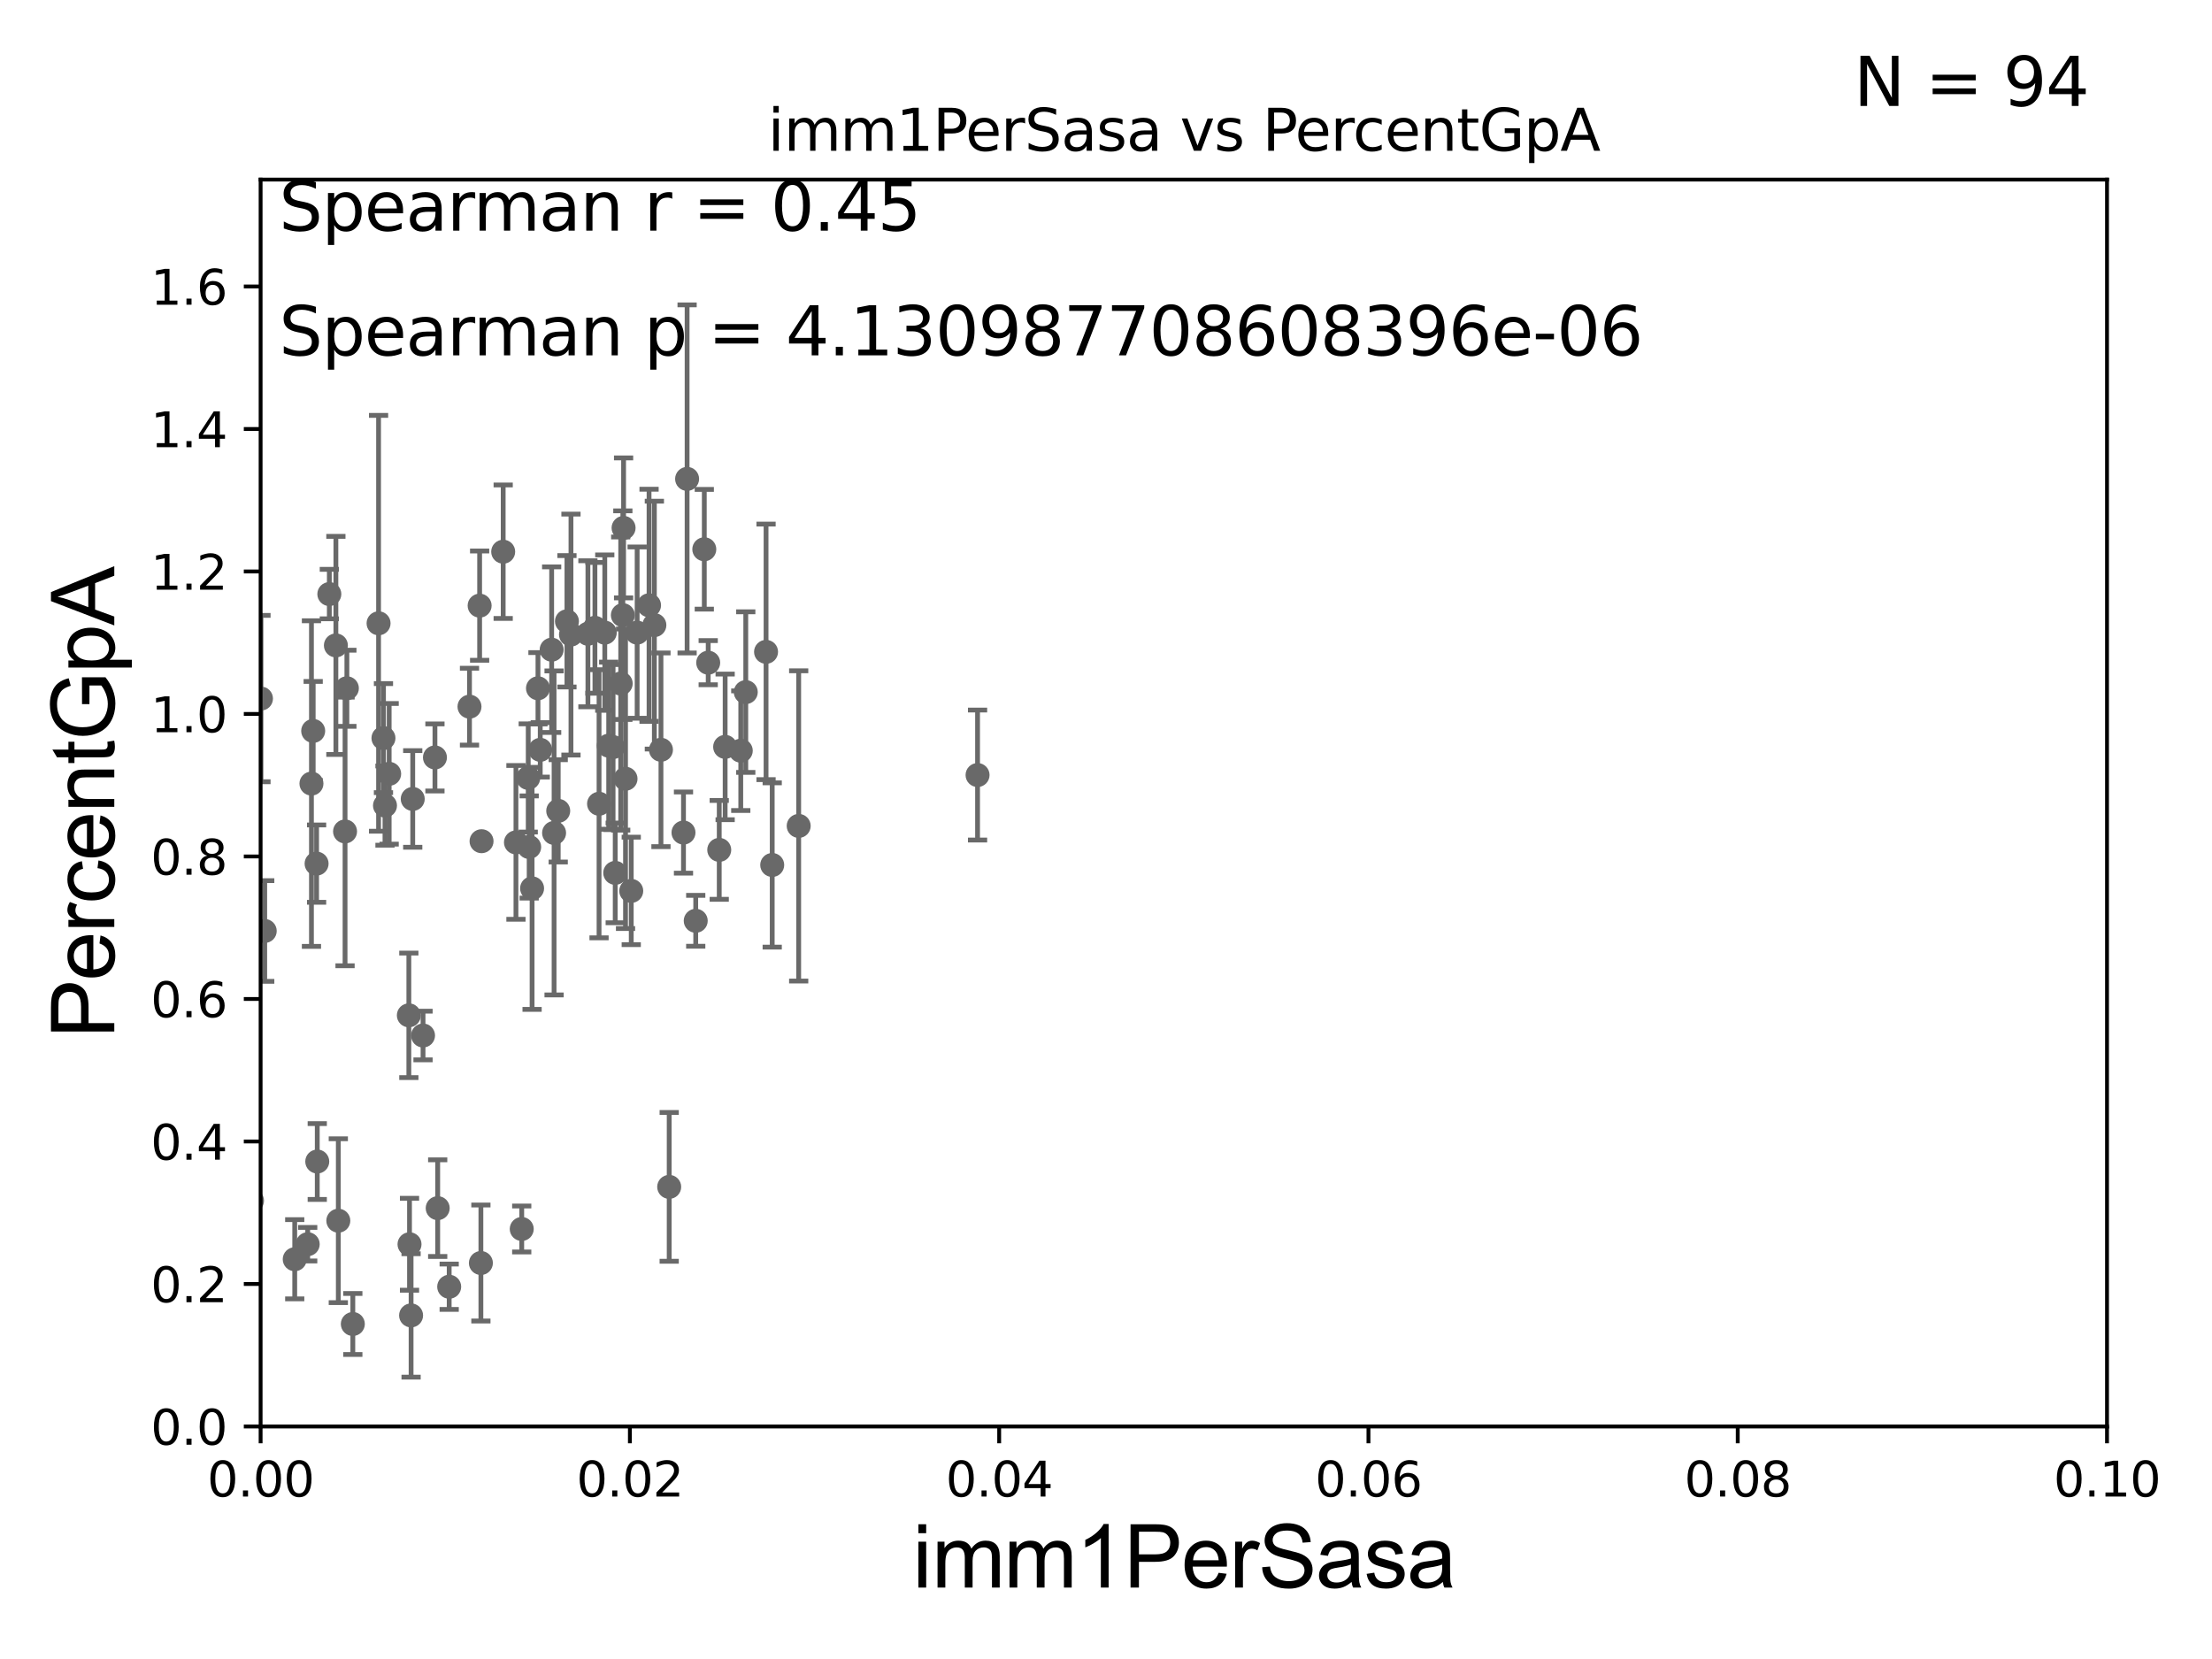 <?xml version="1.0" encoding="utf-8" standalone="no"?>
<!DOCTYPE svg PUBLIC "-//W3C//DTD SVG 1.1//EN"
  "http://www.w3.org/Graphics/SVG/1.1/DTD/svg11.dtd">
<svg xmlns:xlink="http://www.w3.org/1999/xlink" width="460.8pt" height="345.6pt" viewBox="0 0 460.8 345.6" xmlns="http://www.w3.org/2000/svg" version="1.1">
 <defs>
  <style type="text/css">*{stroke-linejoin: round; stroke-linecap: butt}</style>
 </defs>
 <g id="figure_1">
  <g id="patch_1">
   <path d="M 0 345.6 
L 460.8 345.6 
L 460.8 0 
L 0 0 
z
" style="fill: #ffffff"/>
  </g>
  <g id="axes_1">
   <g id="patch_2">
    <path d="M 54.29 297.16 
L 438.93 297.16 
L 438.93 37.411 
L 54.29 37.411 
z
" style="fill: #ffffff"/>
   </g>
   <g id="PathCollection_1">
    <defs>
     <path id="m47bc8595f0" d="M 0 1.118 
C 0.297 1.118 0.581 1 0.791 0.791 
C 1 0.581 1.118 0.297 1.118 0 
C 1.118 -0.297 1 -0.581 0.791 -0.791 
C 0.581 -1 0.297 -1.118 0 -1.118 
C -0.297 -1.118 -0.581 -1 -0.791 -0.791 
C -1 -0.581 -1.118 -0.297 -1.118 0 
C -1.118 0.297 -1 0.581 -0.791 0.791 
C -0.581 1 -0.297 1.118 0 1.118 
z
" style="stroke: #696969"/>
    </defs>
    <g clip-path="url(#p11f346bd5e)">
     <use xlink:href="#m47bc8595f0" x="72.26" y="143.379" style="fill: #696969; stroke: #696969"/>
     <use xlink:href="#m47bc8595f0" x="17.594" y="268.127" style="fill: #696969; stroke: #696969"/>
     <use xlink:href="#m47bc8595f0" x="52.502" y="250.135" style="fill: #696969; stroke: #696969"/>
     <use xlink:href="#m47bc8595f0" x="44.736" y="226.974" style="fill: #696969; stroke: #696969"/>
     <use xlink:href="#m47bc8595f0" x="61.397" y="262.321" style="fill: #696969; stroke: #696969"/>
     <use xlink:href="#m47bc8595f0" x="66.091" y="241.967" style="fill: #696969; stroke: #696969"/>
     <use xlink:href="#m47bc8595f0" x="55.148" y="193.938" style="fill: #696969; stroke: #696969"/>
     <use xlink:href="#m47bc8595f0" x="137.69" y="156.194" style="fill: #696969; stroke: #696969"/>
     <use xlink:href="#m47bc8595f0" x="-1" y="131.282" style="fill: #696969; stroke: #696969"/>
     <use xlink:href="#m47bc8595f0" x="-1" y="131.661" style="fill: #696969; stroke: #696969"/>
     <use xlink:href="#m47bc8595f0" x="149.831" y="177.045" style="fill: #696969; stroke: #696969"/>
     <use xlink:href="#m47bc8595f0" x="37.678" y="183.593" style="fill: #696969; stroke: #696969"/>
     <use xlink:href="#m47bc8595f0" x="65.952" y="179.908" style="fill: #696969; stroke: #696969"/>
     <use xlink:href="#m47bc8595f0" x="115.425" y="173.512" style="fill: #696969; stroke: #696969"/>
     <use xlink:href="#m47bc8595f0" x="139.405" y="247.249" style="fill: #696969; stroke: #696969"/>
     <use xlink:href="#m47bc8595f0" x="144.933" y="191.818" style="fill: #696969; stroke: #696969"/>
     <use xlink:href="#m47bc8595f0" x="166.382" y="172.053" style="fill: #696969; stroke: #696969"/>
     <use xlink:href="#m47bc8595f0" x="23.431" y="197.533" style="fill: #696969; stroke: #696969"/>
     <use xlink:href="#m47bc8595f0" x="45.073" y="136.023" style="fill: #696969; stroke: #696969"/>
     <use xlink:href="#m47bc8595f0" x="78.863" y="129.845" style="fill: #696969; stroke: #696969"/>
     <use xlink:href="#m47bc8595f0" x="99.915" y="126.165" style="fill: #696969; stroke: #696969"/>
     <use xlink:href="#m47bc8595f0" x="85.31" y="259.199" style="fill: #696969; stroke: #696969"/>
     <use xlink:href="#m47bc8595f0" x="107.482" y="175.487" style="fill: #696969; stroke: #696969"/>
     <use xlink:href="#m47bc8595f0" x="48.146" y="212.051" style="fill: #696969; stroke: #696969"/>
     <use xlink:href="#m47bc8595f0" x="41.869" y="271.421" style="fill: #696969; stroke: #696969"/>
     <use xlink:href="#m47bc8595f0" x="45.516" y="264.317" style="fill: #696969; stroke: #696969"/>
     <use xlink:href="#m47bc8595f0" x="100.179" y="263.108" style="fill: #696969; stroke: #696969"/>
     <use xlink:href="#m47bc8595f0" x="108.687" y="256.02" style="fill: #696969; stroke: #696969"/>
     <use xlink:href="#m47bc8595f0" x="18.073" y="266.829" style="fill: #696969; stroke: #696969"/>
     <use xlink:href="#m47bc8595f0" x="42.284" y="243.366" style="fill: #696969; stroke: #696969"/>
     <use xlink:href="#m47bc8595f0" x="128.162" y="181.837" style="fill: #696969; stroke: #696969"/>
     <use xlink:href="#m47bc8595f0" x="70.477" y="254.293" style="fill: #696969; stroke: #696969"/>
     <use xlink:href="#m47bc8595f0" x="47.261" y="259.058" style="fill: #696969; stroke: #696969"/>
     <use xlink:href="#m47bc8595f0" x="73.5" y="275.812" style="fill: #696969; stroke: #696969"/>
     <use xlink:href="#m47bc8595f0" x="110.04" y="162.059" style="fill: #696969; stroke: #696969"/>
     <use xlink:href="#m47bc8595f0" x="-1" y="245.739" style="fill: #696969; stroke: #696969"/>
     <use xlink:href="#m47bc8595f0" x="-1" y="261.343" style="fill: #696969; stroke: #696969"/>
     <use xlink:href="#m47bc8595f0" x="26.231" y="267.951" style="fill: #696969; stroke: #696969"/>
     <use xlink:href="#m47bc8595f0" x="22.28" y="209.115" style="fill: #696969; stroke: #696969"/>
     <use xlink:href="#m47bc8595f0" x="93.574" y="268.053" style="fill: #696969; stroke: #696969"/>
     <use xlink:href="#m47bc8595f0" x="85.637" y="274.025" style="fill: #696969; stroke: #696969"/>
     <use xlink:href="#m47bc8595f0" x="90.607" y="157.789" style="fill: #696969; stroke: #696969"/>
     <use xlink:href="#m47bc8595f0" x="64.101" y="259.187" style="fill: #696969; stroke: #696969"/>
     <use xlink:href="#m47bc8595f0" x="126.803" y="155.338" style="fill: #696969; stroke: #696969"/>
     <use xlink:href="#m47bc8595f0" x="45.951" y="262.158" style="fill: #696969; stroke: #696969"/>
     <use xlink:href="#m47bc8595f0" x="114.92" y="135.341" style="fill: #696969; stroke: #696969"/>
     <use xlink:href="#m47bc8595f0" x="85.98" y="166.435" style="fill: #696969; stroke: #696969"/>
     <use xlink:href="#m47bc8595f0" x="203.644" y="161.454" style="fill: #696969; stroke: #696969"/>
     <use xlink:href="#m47bc8595f0" x="112.542" y="156.205" style="fill: #696969; stroke: #696969"/>
     <use xlink:href="#m47bc8595f0" x="116.288" y="168.917" style="fill: #696969; stroke: #696969"/>
     <use xlink:href="#m47bc8595f0" x="129.306" y="142.396" style="fill: #696969; stroke: #696969"/>
     <use xlink:href="#m47bc8595f0" x="127.716" y="155.633" style="fill: #696969; stroke: #696969"/>
     <use xlink:href="#m47bc8595f0" x="159.583" y="135.793" style="fill: #696969; stroke: #696969"/>
     <use xlink:href="#m47bc8595f0" x="125.986" y="131.79" style="fill: #696969; stroke: #696969"/>
     <use xlink:href="#m47bc8595f0" x="155.358" y="144.177" style="fill: #696969; stroke: #696969"/>
     <use xlink:href="#m47bc8595f0" x="33.21" y="115.196" style="fill: #696969; stroke: #696969"/>
     <use xlink:href="#m47bc8595f0" x="132.73" y="131.784" style="fill: #696969; stroke: #696969"/>
     <use xlink:href="#m47bc8595f0" x="124.793" y="167.44" style="fill: #696969; stroke: #696969"/>
     <use xlink:href="#m47bc8595f0" x="54.364" y="145.526" style="fill: #696969; stroke: #696969"/>
     <use xlink:href="#m47bc8595f0" x="130.308" y="162.23" style="fill: #696969; stroke: #696969"/>
     <use xlink:href="#m47bc8595f0" x="142.384" y="173.439" style="fill: #696969; stroke: #696969"/>
     <use xlink:href="#m47bc8595f0" x="129.904" y="109.972" style="fill: #696969; stroke: #696969"/>
     <use xlink:href="#m47bc8595f0" x="122.474" y="132.023" style="fill: #696969; stroke: #696969"/>
     <use xlink:href="#m47bc8595f0" x="104.823" y="114.931" style="fill: #696969; stroke: #696969"/>
     <use xlink:href="#m47bc8595f0" x="154.316" y="156.382" style="fill: #696969; stroke: #696969"/>
     <use xlink:href="#m47bc8595f0" x="112.07" y="143.381" style="fill: #696969; stroke: #696969"/>
     <use xlink:href="#m47bc8595f0" x="129.751" y="128.148" style="fill: #696969; stroke: #696969"/>
     <use xlink:href="#m47bc8595f0" x="81.071" y="161.202" style="fill: #696969; stroke: #696969"/>
     <use xlink:href="#m47bc8595f0" x="118.944" y="132.192" style="fill: #696969; stroke: #696969"/>
     <use xlink:href="#m47bc8595f0" x="64.881" y="163.235" style="fill: #696969; stroke: #696969"/>
     <use xlink:href="#m47bc8595f0" x="160.866" y="180.191" style="fill: #696969; stroke: #696969"/>
     <use xlink:href="#m47bc8595f0" x="3.975" y="273.033" style="fill: #696969; stroke: #696969"/>
     <use xlink:href="#m47bc8595f0" x="65.243" y="152.266" style="fill: #696969; stroke: #696969"/>
     <use xlink:href="#m47bc8595f0" x="41.326" y="189.444" style="fill: #696969; stroke: #696969"/>
     <use xlink:href="#m47bc8595f0" x="80.201" y="167.814" style="fill: #696969; stroke: #696969"/>
     <use xlink:href="#m47bc8595f0" x="68.606" y="123.755" style="fill: #696969; stroke: #696969"/>
     <use xlink:href="#m47bc8595f0" x="131.5" y="185.593" style="fill: #696969; stroke: #696969"/>
     <use xlink:href="#m47bc8595f0" x="100.315" y="175.238" style="fill: #696969; stroke: #696969"/>
     <use xlink:href="#m47bc8595f0" x="118.104" y="129.427" style="fill: #696969; stroke: #696969"/>
     <use xlink:href="#m47bc8595f0" x="79.883" y="153.76" style="fill: #696969; stroke: #696969"/>
     <use xlink:href="#m47bc8595f0" x="69.972" y="134.451" style="fill: #696969; stroke: #696969"/>
     <use xlink:href="#m47bc8595f0" x="135.21" y="126.093" style="fill: #696969; stroke: #696969"/>
     <use xlink:href="#m47bc8595f0" x="88.126" y="215.715" style="fill: #696969; stroke: #696969"/>
     <use xlink:href="#m47bc8595f0" x="143.136" y="99.765" style="fill: #696969; stroke: #696969"/>
     <use xlink:href="#m47bc8595f0" x="110.238" y="176.448" style="fill: #696969; stroke: #696969"/>
     <use xlink:href="#m47bc8595f0" x="146.718" y="114.422" style="fill: #696969; stroke: #696969"/>
     <use xlink:href="#m47bc8595f0" x="151.06" y="155.588" style="fill: #696969; stroke: #696969"/>
     <use xlink:href="#m47bc8595f0" x="147.532" y="138.048" style="fill: #696969; stroke: #696969"/>
     <use xlink:href="#m47bc8595f0" x="97.804" y="147.21" style="fill: #696969; stroke: #696969"/>
     <use xlink:href="#m47bc8595f0" x="110.843" y="185.062" style="fill: #696969; stroke: #696969"/>
     <use xlink:href="#m47bc8595f0" x="136.317" y="130.224" style="fill: #696969; stroke: #696969"/>
     <use xlink:href="#m47bc8595f0" x="85.17" y="211.513" style="fill: #696969; stroke: #696969"/>
     <use xlink:href="#m47bc8595f0" x="41.885" y="173.521" style="fill: #696969; stroke: #696969"/>
     <use xlink:href="#m47bc8595f0" x="123.935" y="130.79" style="fill: #696969; stroke: #696969"/>
     <use xlink:href="#m47bc8595f0" x="71.881" y="173.206" style="fill: #696969; stroke: #696969"/>
     <use xlink:href="#m47bc8595f0" x="91.181" y="251.681" style="fill: #696969; stroke: #696969"/>
    </g>
   </g>
   <g id="matplotlib.axis_1">
    <g id="xtick_1">
     <g id="line2d_1">
      <defs>
       <path id="m00c5f3158c" d="M 0 0 
L 0 3.5 
" style="stroke: #000000; stroke-width: 0.8"/>
      </defs>
      <g>
       <use xlink:href="#m00c5f3158c" x="54.29" y="297.16" style="stroke: #000000; stroke-width: 0.8"/>
      </g>
     </g>
     <g id="text_1">
      <!-- 0.00 -->
      <g transform="translate(43.157 311.758)scale(0.1 -0.1)">
       <defs>
        <path id="DejaVuSans-30" d="M 2034 4250 
Q 1547 4250 1301 3770 
Q 1056 3291 1056 2328 
Q 1056 1369 1301 889 
Q 1547 409 2034 409 
Q 2525 409 2770 889 
Q 3016 1369 3016 2328 
Q 3016 3291 2770 3770 
Q 2525 4250 2034 4250 
z
M 2034 4750 
Q 2819 4750 3233 4129 
Q 3647 3509 3647 2328 
Q 3647 1150 3233 529 
Q 2819 -91 2034 -91 
Q 1250 -91 836 529 
Q 422 1150 422 2328 
Q 422 3509 836 4129 
Q 1250 4750 2034 4750 
z
" transform="scale(0.016)"/>
        <path id="DejaVuSans-2e" d="M 684 794 
L 1344 794 
L 1344 0 
L 684 0 
L 684 794 
z
" transform="scale(0.016)"/>
       </defs>
       <use xlink:href="#DejaVuSans-30"/>
       <use xlink:href="#DejaVuSans-2e" x="63.623"/>
       <use xlink:href="#DejaVuSans-30" x="95.41"/>
       <use xlink:href="#DejaVuSans-30" x="159.033"/>
      </g>
     </g>
    </g>
    <g id="xtick_2">
     <g id="line2d_2">
      <g>
       <use xlink:href="#m00c5f3158c" x="131.218" y="297.16" style="stroke: #000000; stroke-width: 0.8"/>
      </g>
     </g>
     <g id="text_2">
      <!-- 0.02 -->
      <g transform="translate(120.085 311.758)scale(0.1 -0.1)">
       <defs>
        <path id="DejaVuSans-32" d="M 1228 531 
L 3431 531 
L 3431 0 
L 469 0 
L 469 531 
Q 828 903 1448 1529 
Q 2069 2156 2228 2338 
Q 2531 2678 2651 2914 
Q 2772 3150 2772 3378 
Q 2772 3750 2511 3984 
Q 2250 4219 1831 4219 
Q 1534 4219 1204 4116 
Q 875 4013 500 3803 
L 500 4441 
Q 881 4594 1212 4672 
Q 1544 4750 1819 4750 
Q 2544 4750 2975 4387 
Q 3406 4025 3406 3419 
Q 3406 3131 3298 2873 
Q 3191 2616 2906 2266 
Q 2828 2175 2409 1742 
Q 1991 1309 1228 531 
z
" transform="scale(0.016)"/>
       </defs>
       <use xlink:href="#DejaVuSans-30"/>
       <use xlink:href="#DejaVuSans-2e" x="63.623"/>
       <use xlink:href="#DejaVuSans-30" x="95.41"/>
       <use xlink:href="#DejaVuSans-32" x="159.033"/>
      </g>
     </g>
    </g>
    <g id="xtick_3">
     <g id="line2d_3">
      <g>
       <use xlink:href="#m00c5f3158c" x="208.146" y="297.16" style="stroke: #000000; stroke-width: 0.8"/>
      </g>
     </g>
     <g id="text_3">
      <!-- 0.04 -->
      <g transform="translate(197.013 311.758)scale(0.1 -0.1)">
       <defs>
        <path id="DejaVuSans-34" d="M 2419 4116 
L 825 1625 
L 2419 1625 
L 2419 4116 
z
M 2253 4666 
L 3047 4666 
L 3047 1625 
L 3713 1625 
L 3713 1100 
L 3047 1100 
L 3047 0 
L 2419 0 
L 2419 1100 
L 313 1100 
L 313 1709 
L 2253 4666 
z
" transform="scale(0.016)"/>
       </defs>
       <use xlink:href="#DejaVuSans-30"/>
       <use xlink:href="#DejaVuSans-2e" x="63.623"/>
       <use xlink:href="#DejaVuSans-30" x="95.41"/>
       <use xlink:href="#DejaVuSans-34" x="159.033"/>
      </g>
     </g>
    </g>
    <g id="xtick_4">
     <g id="line2d_4">
      <g>
       <use xlink:href="#m00c5f3158c" x="285.074" y="297.16" style="stroke: #000000; stroke-width: 0.8"/>
      </g>
     </g>
     <g id="text_4">
      <!-- 0.06 -->
      <g transform="translate(273.941 311.758)scale(0.1 -0.1)">
       <defs>
        <path id="DejaVuSans-36" d="M 2113 2584 
Q 1688 2584 1439 2293 
Q 1191 2003 1191 1497 
Q 1191 994 1439 701 
Q 1688 409 2113 409 
Q 2538 409 2786 701 
Q 3034 994 3034 1497 
Q 3034 2003 2786 2293 
Q 2538 2584 2113 2584 
z
M 3366 4563 
L 3366 3988 
Q 3128 4100 2886 4159 
Q 2644 4219 2406 4219 
Q 1781 4219 1451 3797 
Q 1122 3375 1075 2522 
Q 1259 2794 1537 2939 
Q 1816 3084 2150 3084 
Q 2853 3084 3261 2657 
Q 3669 2231 3669 1497 
Q 3669 778 3244 343 
Q 2819 -91 2113 -91 
Q 1303 -91 875 529 
Q 447 1150 447 2328 
Q 447 3434 972 4092 
Q 1497 4750 2381 4750 
Q 2619 4750 2861 4703 
Q 3103 4656 3366 4563 
z
" transform="scale(0.016)"/>
       </defs>
       <use xlink:href="#DejaVuSans-30"/>
       <use xlink:href="#DejaVuSans-2e" x="63.623"/>
       <use xlink:href="#DejaVuSans-30" x="95.41"/>
       <use xlink:href="#DejaVuSans-36" x="159.033"/>
      </g>
     </g>
    </g>
    <g id="xtick_5">
     <g id="line2d_5">
      <g>
       <use xlink:href="#m00c5f3158c" x="362.002" y="297.16" style="stroke: #000000; stroke-width: 0.8"/>
      </g>
     </g>
     <g id="text_5">
      <!-- 0.08 -->
      <g transform="translate(350.869 311.758)scale(0.1 -0.1)">
       <defs>
        <path id="DejaVuSans-38" d="M 2034 2216 
Q 1584 2216 1326 1975 
Q 1069 1734 1069 1313 
Q 1069 891 1326 650 
Q 1584 409 2034 409 
Q 2484 409 2743 651 
Q 3003 894 3003 1313 
Q 3003 1734 2745 1975 
Q 2488 2216 2034 2216 
z
M 1403 2484 
Q 997 2584 770 2862 
Q 544 3141 544 3541 
Q 544 4100 942 4425 
Q 1341 4750 2034 4750 
Q 2731 4750 3128 4425 
Q 3525 4100 3525 3541 
Q 3525 3141 3298 2862 
Q 3072 2584 2669 2484 
Q 3125 2378 3379 2068 
Q 3634 1759 3634 1313 
Q 3634 634 3220 271 
Q 2806 -91 2034 -91 
Q 1263 -91 848 271 
Q 434 634 434 1313 
Q 434 1759 690 2068 
Q 947 2378 1403 2484 
z
M 1172 3481 
Q 1172 3119 1398 2916 
Q 1625 2713 2034 2713 
Q 2441 2713 2670 2916 
Q 2900 3119 2900 3481 
Q 2900 3844 2670 4047 
Q 2441 4250 2034 4250 
Q 1625 4250 1398 4047 
Q 1172 3844 1172 3481 
z
" transform="scale(0.016)"/>
       </defs>
       <use xlink:href="#DejaVuSans-30"/>
       <use xlink:href="#DejaVuSans-2e" x="63.623"/>
       <use xlink:href="#DejaVuSans-30" x="95.41"/>
       <use xlink:href="#DejaVuSans-38" x="159.033"/>
      </g>
     </g>
    </g>
    <g id="xtick_6">
     <g id="line2d_6">
      <g>
       <use xlink:href="#m00c5f3158c" x="438.93" y="297.16" style="stroke: #000000; stroke-width: 0.8"/>
      </g>
     </g>
     <g id="text_6">
      <!-- 0.10 -->
      <g transform="translate(427.797 311.758)scale(0.1 -0.1)">
       <defs>
        <path id="DejaVuSans-31" d="M 794 531 
L 1825 531 
L 1825 4091 
L 703 3866 
L 703 4441 
L 1819 4666 
L 2450 4666 
L 2450 531 
L 3481 531 
L 3481 0 
L 794 0 
L 794 531 
z
" transform="scale(0.016)"/>
       </defs>
       <use xlink:href="#DejaVuSans-30"/>
       <use xlink:href="#DejaVuSans-2e" x="63.623"/>
       <use xlink:href="#DejaVuSans-31" x="95.41"/>
       <use xlink:href="#DejaVuSans-30" x="159.033"/>
      </g>
     </g>
    </g>
    <g id="text_7">
     <!-- imm1PerSasa -->
     <g transform="translate(190.094 330.722)scale(0.18 -0.18)">
      <defs>
       <path id="ArialMT-69" d="M 425 3934 
L 425 4581 
L 988 4581 
L 988 3934 
L 425 3934 
z
M 425 0 
L 425 3319 
L 988 3319 
L 988 0 
L 425 0 
z
" transform="scale(0.016)"/>
       <path id="ArialMT-6d" d="M 422 0 
L 422 3319 
L 925 3319 
L 925 2853 
Q 1081 3097 1340 3245 
Q 1600 3394 1931 3394 
Q 2300 3394 2536 3241 
Q 2772 3088 2869 2813 
Q 3263 3394 3894 3394 
Q 4388 3394 4653 3120 
Q 4919 2847 4919 2278 
L 4919 0 
L 4359 0 
L 4359 2091 
Q 4359 2428 4304 2576 
Q 4250 2725 4106 2815 
Q 3963 2906 3769 2906 
Q 3419 2906 3187 2673 
Q 2956 2441 2956 1928 
L 2956 0 
L 2394 0 
L 2394 2156 
Q 2394 2531 2256 2718 
Q 2119 2906 1806 2906 
Q 1569 2906 1367 2781 
Q 1166 2656 1075 2415 
Q 984 2175 984 1722 
L 984 0 
L 422 0 
z
" transform="scale(0.016)"/>
       <path id="ArialMT-31" d="M 2384 0 
L 1822 0 
L 1822 3584 
Q 1619 3391 1289 3197 
Q 959 3003 697 2906 
L 697 3450 
Q 1169 3672 1522 3987 
Q 1875 4303 2022 4600 
L 2384 4600 
L 2384 0 
z
" transform="scale(0.016)"/>
       <path id="ArialMT-50" d="M 494 0 
L 494 4581 
L 2222 4581 
Q 2678 4581 2919 4538 
Q 3256 4481 3484 4323 
Q 3713 4166 3852 3881 
Q 3991 3597 3991 3256 
Q 3991 2672 3619 2267 
Q 3247 1863 2275 1863 
L 1100 1863 
L 1100 0 
L 494 0 
z
M 1100 2403 
L 2284 2403 
Q 2872 2403 3119 2622 
Q 3366 2841 3366 3238 
Q 3366 3525 3220 3729 
Q 3075 3934 2838 4000 
Q 2684 4041 2272 4041 
L 1100 4041 
L 1100 2403 
z
" transform="scale(0.016)"/>
       <path id="ArialMT-65" d="M 2694 1069 
L 3275 997 
Q 3138 488 2766 206 
Q 2394 -75 1816 -75 
Q 1088 -75 661 373 
Q 234 822 234 1631 
Q 234 2469 665 2931 
Q 1097 3394 1784 3394 
Q 2450 3394 2872 2941 
Q 3294 2488 3294 1666 
Q 3294 1616 3291 1516 
L 816 1516 
Q 847 969 1125 678 
Q 1403 388 1819 388 
Q 2128 388 2347 550 
Q 2566 713 2694 1069 
z
M 847 1978 
L 2700 1978 
Q 2663 2397 2488 2606 
Q 2219 2931 1791 2931 
Q 1403 2931 1139 2672 
Q 875 2413 847 1978 
z
" transform="scale(0.016)"/>
       <path id="ArialMT-72" d="M 416 0 
L 416 3319 
L 922 3319 
L 922 2816 
Q 1116 3169 1280 3281 
Q 1444 3394 1641 3394 
Q 1925 3394 2219 3213 
L 2025 2691 
Q 1819 2813 1613 2813 
Q 1428 2813 1281 2702 
Q 1134 2591 1072 2394 
Q 978 2094 978 1738 
L 978 0 
L 416 0 
z
" transform="scale(0.016)"/>
       <path id="ArialMT-53" d="M 288 1472 
L 859 1522 
Q 900 1178 1048 958 
Q 1197 738 1509 602 
Q 1822 466 2213 466 
Q 2559 466 2825 569 
Q 3091 672 3220 851 
Q 3350 1031 3350 1244 
Q 3350 1459 3225 1620 
Q 3100 1781 2813 1891 
Q 2628 1963 1997 2114 
Q 1366 2266 1113 2400 
Q 784 2572 623 2826 
Q 463 3081 463 3397 
Q 463 3744 659 4045 
Q 856 4347 1234 4503 
Q 1613 4659 2075 4659 
Q 2584 4659 2973 4495 
Q 3363 4331 3572 4012 
Q 3781 3694 3797 3291 
L 3216 3247 
Q 3169 3681 2898 3903 
Q 2628 4125 2100 4125 
Q 1550 4125 1298 3923 
Q 1047 3722 1047 3438 
Q 1047 3191 1225 3031 
Q 1400 2872 2139 2705 
Q 2878 2538 3153 2413 
Q 3553 2228 3743 1945 
Q 3934 1663 3934 1294 
Q 3934 928 3725 604 
Q 3516 281 3123 101 
Q 2731 -78 2241 -78 
Q 1619 -78 1198 103 
Q 778 284 539 648 
Q 300 1013 288 1472 
z
" transform="scale(0.016)"/>
       <path id="ArialMT-61" d="M 2588 409 
Q 2275 144 1986 34 
Q 1697 -75 1366 -75 
Q 819 -75 525 192 
Q 231 459 231 875 
Q 231 1119 342 1320 
Q 453 1522 633 1644 
Q 813 1766 1038 1828 
Q 1203 1872 1538 1913 
Q 2219 1994 2541 2106 
Q 2544 2222 2544 2253 
Q 2544 2597 2384 2738 
Q 2169 2928 1744 2928 
Q 1347 2928 1158 2789 
Q 969 2650 878 2297 
L 328 2372 
Q 403 2725 575 2942 
Q 747 3159 1072 3276 
Q 1397 3394 1825 3394 
Q 2250 3394 2515 3294 
Q 2781 3194 2906 3042 
Q 3031 2891 3081 2659 
Q 3109 2516 3109 2141 
L 3109 1391 
Q 3109 606 3145 398 
Q 3181 191 3288 0 
L 2700 0 
Q 2613 175 2588 409 
z
M 2541 1666 
Q 2234 1541 1622 1453 
Q 1275 1403 1131 1340 
Q 988 1278 909 1158 
Q 831 1038 831 891 
Q 831 666 1001 516 
Q 1172 366 1500 366 
Q 1825 366 2078 508 
Q 2331 650 2450 897 
Q 2541 1088 2541 1459 
L 2541 1666 
z
" transform="scale(0.016)"/>
       <path id="ArialMT-73" d="M 197 991 
L 753 1078 
Q 800 744 1014 566 
Q 1228 388 1613 388 
Q 2000 388 2187 545 
Q 2375 703 2375 916 
Q 2375 1106 2209 1216 
Q 2094 1291 1634 1406 
Q 1016 1563 777 1677 
Q 538 1791 414 1992 
Q 291 2194 291 2438 
Q 291 2659 392 2848 
Q 494 3038 669 3163 
Q 800 3259 1026 3326 
Q 1253 3394 1513 3394 
Q 1903 3394 2198 3281 
Q 2494 3169 2634 2976 
Q 2775 2784 2828 2463 
L 2278 2388 
Q 2241 2644 2061 2787 
Q 1881 2931 1553 2931 
Q 1166 2931 1000 2803 
Q 834 2675 834 2503 
Q 834 2394 903 2306 
Q 972 2216 1119 2156 
Q 1203 2125 1616 2013 
Q 2213 1853 2448 1751 
Q 2684 1650 2818 1456 
Q 2953 1263 2953 975 
Q 2953 694 2789 445 
Q 2625 197 2315 61 
Q 2006 -75 1616 -75 
Q 969 -75 630 194 
Q 291 463 197 991 
z
" transform="scale(0.016)"/>
      </defs>
      <use xlink:href="#ArialMT-69"/>
      <use xlink:href="#ArialMT-6d" x="22.217"/>
      <use xlink:href="#ArialMT-6d" x="105.518"/>
      <use xlink:href="#ArialMT-31" x="188.818"/>
      <use xlink:href="#ArialMT-50" x="244.434"/>
      <use xlink:href="#ArialMT-65" x="311.133"/>
      <use xlink:href="#ArialMT-72" x="366.748"/>
      <use xlink:href="#ArialMT-53" x="400.049"/>
      <use xlink:href="#ArialMT-61" x="466.748"/>
      <use xlink:href="#ArialMT-73" x="522.363"/>
      <use xlink:href="#ArialMT-61" x="572.363"/>
     </g>
    </g>
   </g>
   <g id="matplotlib.axis_2">
    <g id="ytick_1">
     <g id="line2d_7">
      <defs>
       <path id="m356143beeb" d="M 0 0 
L -3.5 0 
" style="stroke: #000000; stroke-width: 0.8"/>
      </defs>
      <g>
       <use xlink:href="#m356143beeb" x="54.29" y="297.16" style="stroke: #000000; stroke-width: 0.8"/>
      </g>
     </g>
     <g id="text_8">
      <!-- 0.0 -->
      <g transform="translate(31.387 300.959)scale(0.1 -0.1)">
       <use xlink:href="#DejaVuSans-30"/>
       <use xlink:href="#DejaVuSans-2e" x="63.623"/>
       <use xlink:href="#DejaVuSans-30" x="95.41"/>
      </g>
     </g>
    </g>
    <g id="ytick_2">
     <g id="line2d_8">
      <g>
       <use xlink:href="#m356143beeb" x="54.29" y="267.474" style="stroke: #000000; stroke-width: 0.8"/>
      </g>
     </g>
     <g id="text_9">
      <!-- 0.2 -->
      <g transform="translate(31.387 271.274)scale(0.1 -0.1)">
       <use xlink:href="#DejaVuSans-30"/>
       <use xlink:href="#DejaVuSans-2e" x="63.623"/>
       <use xlink:href="#DejaVuSans-32" x="95.41"/>
      </g>
     </g>
    </g>
    <g id="ytick_3">
     <g id="line2d_9">
      <g>
       <use xlink:href="#m356143beeb" x="54.29" y="237.789" style="stroke: #000000; stroke-width: 0.8"/>
      </g>
     </g>
     <g id="text_10">
      <!-- 0.4 -->
      <g transform="translate(31.387 241.588)scale(0.1 -0.1)">
       <use xlink:href="#DejaVuSans-30"/>
       <use xlink:href="#DejaVuSans-2e" x="63.623"/>
       <use xlink:href="#DejaVuSans-34" x="95.41"/>
      </g>
     </g>
    </g>
    <g id="ytick_4">
     <g id="line2d_10">
      <g>
       <use xlink:href="#m356143beeb" x="54.29" y="208.103" style="stroke: #000000; stroke-width: 0.8"/>
      </g>
     </g>
     <g id="text_11">
      <!-- 0.6 -->
      <g transform="translate(31.387 211.902)scale(0.1 -0.1)">
       <use xlink:href="#DejaVuSans-30"/>
       <use xlink:href="#DejaVuSans-2e" x="63.623"/>
       <use xlink:href="#DejaVuSans-36" x="95.41"/>
      </g>
     </g>
    </g>
    <g id="ytick_5">
     <g id="line2d_11">
      <g>
       <use xlink:href="#m356143beeb" x="54.29" y="178.418" style="stroke: #000000; stroke-width: 0.8"/>
      </g>
     </g>
     <g id="text_12">
      <!-- 0.8 -->
      <g transform="translate(31.387 182.217)scale(0.1 -0.1)">
       <use xlink:href="#DejaVuSans-30"/>
       <use xlink:href="#DejaVuSans-2e" x="63.623"/>
       <use xlink:href="#DejaVuSans-38" x="95.41"/>
      </g>
     </g>
    </g>
    <g id="ytick_6">
     <g id="line2d_12">
      <g>
       <use xlink:href="#m356143beeb" x="54.29" y="148.732" style="stroke: #000000; stroke-width: 0.8"/>
      </g>
     </g>
     <g id="text_13">
      <!-- 1.0 -->
      <g transform="translate(31.387 152.531)scale(0.1 -0.1)">
       <use xlink:href="#DejaVuSans-31"/>
       <use xlink:href="#DejaVuSans-2e" x="63.623"/>
       <use xlink:href="#DejaVuSans-30" x="95.41"/>
      </g>
     </g>
    </g>
    <g id="ytick_7">
     <g id="line2d_13">
      <g>
       <use xlink:href="#m356143beeb" x="54.29" y="119.047" style="stroke: #000000; stroke-width: 0.8"/>
      </g>
     </g>
     <g id="text_14">
      <!-- 1.2 -->
      <g transform="translate(31.387 122.846)scale(0.1 -0.1)">
       <use xlink:href="#DejaVuSans-31"/>
       <use xlink:href="#DejaVuSans-2e" x="63.623"/>
       <use xlink:href="#DejaVuSans-32" x="95.41"/>
      </g>
     </g>
    </g>
    <g id="ytick_8">
     <g id="line2d_14">
      <g>
       <use xlink:href="#m356143beeb" x="54.29" y="89.361" style="stroke: #000000; stroke-width: 0.8"/>
      </g>
     </g>
     <g id="text_15">
      <!-- 1.4 -->
      <g transform="translate(31.387 93.16)scale(0.1 -0.1)">
       <use xlink:href="#DejaVuSans-31"/>
       <use xlink:href="#DejaVuSans-2e" x="63.623"/>
       <use xlink:href="#DejaVuSans-34" x="95.41"/>
      </g>
     </g>
    </g>
    <g id="ytick_9">
     <g id="line2d_15">
      <g>
       <use xlink:href="#m356143beeb" x="54.29" y="59.675" style="stroke: #000000; stroke-width: 0.8"/>
      </g>
     </g>
     <g id="text_16">
      <!-- 1.6 -->
      <g transform="translate(31.387 63.475)scale(0.1 -0.1)">
       <use xlink:href="#DejaVuSans-31"/>
       <use xlink:href="#DejaVuSans-2e" x="63.623"/>
       <use xlink:href="#DejaVuSans-36" x="95.41"/>
      </g>
     </g>
    </g>
    <g id="text_17">
     <!-- PercentGpA -->
     <g transform="translate(23.809 216.309)rotate(-90)scale(0.18 -0.18)">
      <defs>
       <path id="ArialMT-63" d="M 2588 1216 
L 3141 1144 
Q 3050 572 2676 248 
Q 2303 -75 1759 -75 
Q 1078 -75 664 370 
Q 250 816 250 1647 
Q 250 2184 428 2587 
Q 606 2991 970 3192 
Q 1334 3394 1763 3394 
Q 2303 3394 2647 3120 
Q 2991 2847 3088 2344 
L 2541 2259 
Q 2463 2594 2264 2762 
Q 2066 2931 1784 2931 
Q 1359 2931 1093 2626 
Q 828 2322 828 1663 
Q 828 994 1084 691 
Q 1341 388 1753 388 
Q 2084 388 2306 591 
Q 2528 794 2588 1216 
z
" transform="scale(0.016)"/>
       <path id="ArialMT-6e" d="M 422 0 
L 422 3319 
L 928 3319 
L 928 2847 
Q 1294 3394 1984 3394 
Q 2284 3394 2536 3286 
Q 2788 3178 2913 3003 
Q 3038 2828 3088 2588 
Q 3119 2431 3119 2041 
L 3119 0 
L 2556 0 
L 2556 2019 
Q 2556 2363 2490 2533 
Q 2425 2703 2258 2804 
Q 2091 2906 1866 2906 
Q 1506 2906 1245 2678 
Q 984 2450 984 1813 
L 984 0 
L 422 0 
z
" transform="scale(0.016)"/>
       <path id="ArialMT-74" d="M 1650 503 
L 1731 6 
Q 1494 -44 1306 -44 
Q 1000 -44 831 53 
Q 663 150 594 308 
Q 525 466 525 972 
L 525 2881 
L 113 2881 
L 113 3319 
L 525 3319 
L 525 4141 
L 1084 4478 
L 1084 3319 
L 1650 3319 
L 1650 2881 
L 1084 2881 
L 1084 941 
Q 1084 700 1114 631 
Q 1144 563 1211 522 
Q 1278 481 1403 481 
Q 1497 481 1650 503 
z
" transform="scale(0.016)"/>
       <path id="ArialMT-47" d="M 2638 1797 
L 2638 2334 
L 4578 2338 
L 4578 638 
Q 4131 281 3656 101 
Q 3181 -78 2681 -78 
Q 2006 -78 1454 211 
Q 903 500 622 1047 
Q 341 1594 341 2269 
Q 341 2938 620 3517 
Q 900 4097 1425 4378 
Q 1950 4659 2634 4659 
Q 3131 4659 3532 4498 
Q 3934 4338 4162 4050 
Q 4391 3763 4509 3300 
L 3963 3150 
Q 3859 3500 3706 3700 
Q 3553 3900 3268 4020 
Q 2984 4141 2638 4141 
Q 2222 4141 1919 4014 
Q 1616 3888 1430 3681 
Q 1244 3475 1141 3228 
Q 966 2803 966 2306 
Q 966 1694 1177 1281 
Q 1388 869 1791 669 
Q 2194 469 2647 469 
Q 3041 469 3416 620 
Q 3791 772 3984 944 
L 3984 1797 
L 2638 1797 
z
" transform="scale(0.016)"/>
       <path id="ArialMT-70" d="M 422 -1272 
L 422 3319 
L 934 3319 
L 934 2888 
Q 1116 3141 1344 3267 
Q 1572 3394 1897 3394 
Q 2322 3394 2647 3175 
Q 2972 2956 3137 2557 
Q 3303 2159 3303 1684 
Q 3303 1175 3120 767 
Q 2938 359 2589 142 
Q 2241 -75 1856 -75 
Q 1575 -75 1351 44 
Q 1128 163 984 344 
L 984 -1272 
L 422 -1272 
z
M 931 1641 
Q 931 1000 1190 694 
Q 1450 388 1819 388 
Q 2194 388 2461 705 
Q 2728 1022 2728 1688 
Q 2728 2322 2467 2637 
Q 2206 2953 1844 2953 
Q 1484 2953 1207 2617 
Q 931 2281 931 1641 
z
" transform="scale(0.016)"/>
       <path id="ArialMT-41" d="M -9 0 
L 1750 4581 
L 2403 4581 
L 4278 0 
L 3588 0 
L 3053 1388 
L 1138 1388 
L 634 0 
L -9 0 
z
M 1313 1881 
L 2866 1881 
L 2388 3150 
Q 2169 3728 2063 4100 
Q 1975 3659 1816 3225 
L 1313 1881 
z
" transform="scale(0.016)"/>
      </defs>
      <use xlink:href="#ArialMT-50"/>
      <use xlink:href="#ArialMT-65" x="66.699"/>
      <use xlink:href="#ArialMT-72" x="122.314"/>
      <use xlink:href="#ArialMT-63" x="155.615"/>
      <use xlink:href="#ArialMT-65" x="205.615"/>
      <use xlink:href="#ArialMT-6e" x="261.23"/>
      <use xlink:href="#ArialMT-74" x="316.846"/>
      <use xlink:href="#ArialMT-47" x="344.629"/>
      <use xlink:href="#ArialMT-70" x="422.412"/>
      <use xlink:href="#ArialMT-41" x="478.027"/>
     </g>
    </g>
   </g>
   <g id="LineCollection_1">
    <path d="M 72.26 151.307 
L 72.26 135.451 
" clip-path="url(#p11f346bd5e)" style="fill: none; stroke: #696969"/>
    <path d="M 17.594 275.908 
L 17.594 260.346 
" clip-path="url(#p11f346bd5e)" style="fill: none; stroke: #696969"/>
    <path d="M 52.502 253.922 
L 52.502 246.348 
" clip-path="url(#p11f346bd5e)" style="fill: none; stroke: #696969"/>
    <path d="M 44.736 241.598 
L 44.736 212.351 
" clip-path="url(#p11f346bd5e)" style="fill: none; stroke: #696969"/>
    <path d="M 61.397 270.572 
L 61.397 254.069 
" clip-path="url(#p11f346bd5e)" style="fill: none; stroke: #696969"/>
    <path d="M 66.091 249.864 
L 66.091 234.07 
" clip-path="url(#p11f346bd5e)" style="fill: none; stroke: #696969"/>
    <path d="M 55.148 204.425 
L 55.148 183.452 
" clip-path="url(#p11f346bd5e)" style="fill: none; stroke: #696969"/>
    <path d="M 137.69 176.368 
L 137.69 136.02 
" clip-path="url(#p11f346bd5e)" style="fill: none; stroke: #696969"/>
    <path clip-path="url(#p11f346bd5e)" style="fill: none; stroke: #696969"/>
    <path d="M 149.831 187.341 
L 149.831 166.748 
" clip-path="url(#p11f346bd5e)" style="fill: none; stroke: #696969"/>
    <path d="M 37.678 205.505 
L 37.678 161.681 
" clip-path="url(#p11f346bd5e)" style="fill: none; stroke: #696969"/>
    <path d="M 65.952 187.967 
L 65.952 171.85 
" clip-path="url(#p11f346bd5e)" style="fill: none; stroke: #696969"/>
    <path d="M 115.425 207.261 
L 115.425 139.763 
" clip-path="url(#p11f346bd5e)" style="fill: none; stroke: #696969"/>
    <path d="M 139.405 262.744 
L 139.405 231.753 
" clip-path="url(#p11f346bd5e)" style="fill: none; stroke: #696969"/>
    <path d="M 144.933 197.115 
L 144.933 186.521 
" clip-path="url(#p11f346bd5e)" style="fill: none; stroke: #696969"/>
    <path d="M 166.382 204.366 
L 166.382 139.74 
" clip-path="url(#p11f346bd5e)" style="fill: none; stroke: #696969"/>
    <path d="M 23.431 216.494 
L 23.431 178.571 
" clip-path="url(#p11f346bd5e)" style="fill: none; stroke: #696969"/>
    <path d="M 45.073 139.711 
L 45.073 132.335 
" clip-path="url(#p11f346bd5e)" style="fill: none; stroke: #696969"/>
    <path d="M 78.863 173.156 
L 78.863 86.534 
" clip-path="url(#p11f346bd5e)" style="fill: none; stroke: #696969"/>
    <path d="M 99.915 137.548 
L 99.915 114.781 
" clip-path="url(#p11f346bd5e)" style="fill: none; stroke: #696969"/>
    <path d="M 85.31 268.774 
L 85.31 249.625 
" clip-path="url(#p11f346bd5e)" style="fill: none; stroke: #696969"/>
    <path d="M 107.482 191.506 
L 107.482 159.469 
" clip-path="url(#p11f346bd5e)" style="fill: none; stroke: #696969"/>
    <path d="M 48.146 221.113 
L 48.146 202.988 
" clip-path="url(#p11f346bd5e)" style="fill: none; stroke: #696969"/>
    <path d="M 41.869 283.697 
L 41.869 259.146 
" clip-path="url(#p11f346bd5e)" style="fill: none; stroke: #696969"/>
    <path d="M 45.516 280.211 
L 45.516 248.423 
" clip-path="url(#p11f346bd5e)" style="fill: none; stroke: #696969"/>
    <path d="M 100.179 275.19 
L 100.179 251.025 
" clip-path="url(#p11f346bd5e)" style="fill: none; stroke: #696969"/>
    <path d="M 108.687 260.805 
L 108.687 251.235 
" clip-path="url(#p11f346bd5e)" style="fill: none; stroke: #696969"/>
    <path d="M 18.073 280.84 
L 18.073 252.817 
" clip-path="url(#p11f346bd5e)" style="fill: none; stroke: #696969"/>
    <path d="M 42.284 246.426 
L 42.284 240.307 
" clip-path="url(#p11f346bd5e)" style="fill: none; stroke: #696969"/>
    <path d="M 128.162 192.225 
L 128.162 171.449 
" clip-path="url(#p11f346bd5e)" style="fill: none; stroke: #696969"/>
    <path d="M 70.477 271.362 
L 70.477 237.224 
" clip-path="url(#p11f346bd5e)" style="fill: none; stroke: #696969"/>
    <path d="M 47.261 275.011 
L 47.261 243.105 
" clip-path="url(#p11f346bd5e)" style="fill: none; stroke: #696969"/>
    <path d="M 73.5 282.163 
L 73.5 269.461 
" clip-path="url(#p11f346bd5e)" style="fill: none; stroke: #696969"/>
    <path d="M 110.04 173.326 
L 110.04 150.793 
" clip-path="url(#p11f346bd5e)" style="fill: none; stroke: #696969"/>
    <path clip-path="url(#p11f346bd5e)" style="fill: none; stroke: #696969"/>
    <path d="M 26.231 273.513 
L 26.231 262.389 
" clip-path="url(#p11f346bd5e)" style="fill: none; stroke: #696969"/>
    <path d="M 22.28 213.579 
L 22.28 204.65 
" clip-path="url(#p11f346bd5e)" style="fill: none; stroke: #696969"/>
    <path d="M 93.574 272.778 
L 93.574 263.328 
" clip-path="url(#p11f346bd5e)" style="fill: none; stroke: #696969"/>
    <path d="M 85.637 286.88 
L 85.637 261.171 
" clip-path="url(#p11f346bd5e)" style="fill: none; stroke: #696969"/>
    <path d="M 90.607 164.774 
L 90.607 150.805 
" clip-path="url(#p11f346bd5e)" style="fill: none; stroke: #696969"/>
    <path d="M 64.101 262.68 
L 64.101 255.694 
" clip-path="url(#p11f346bd5e)" style="fill: none; stroke: #696969"/>
    <path d="M 126.803 172.743 
L 126.803 137.932 
" clip-path="url(#p11f346bd5e)" style="fill: none; stroke: #696969"/>
    <path d="M 45.951 267.999 
L 45.951 256.318 
" clip-path="url(#p11f346bd5e)" style="fill: none; stroke: #696969"/>
    <path d="M 114.92 152.589 
L 114.92 118.093 
" clip-path="url(#p11f346bd5e)" style="fill: none; stroke: #696969"/>
    <path d="M 85.98 176.498 
L 85.98 156.372 
" clip-path="url(#p11f346bd5e)" style="fill: none; stroke: #696969"/>
    <path d="M 203.644 174.992 
L 203.644 147.916 
" clip-path="url(#p11f346bd5e)" style="fill: none; stroke: #696969"/>
    <path d="M 112.542 161.88 
L 112.542 150.531 
" clip-path="url(#p11f346bd5e)" style="fill: none; stroke: #696969"/>
    <path d="M 116.288 179.571 
L 116.288 158.263 
" clip-path="url(#p11f346bd5e)" style="fill: none; stroke: #696969"/>
    <path d="M 129.306 172.928 
L 129.306 111.863 
" clip-path="url(#p11f346bd5e)" style="fill: none; stroke: #696969"/>
    <path d="M 127.716 172.826 
L 127.716 138.441 
" clip-path="url(#p11f346bd5e)" style="fill: none; stroke: #696969"/>
    <path d="M 159.583 162.411 
L 159.583 109.175 
" clip-path="url(#p11f346bd5e)" style="fill: none; stroke: #696969"/>
    <path d="M 125.986 147.978 
L 125.986 115.602 
" clip-path="url(#p11f346bd5e)" style="fill: none; stroke: #696969"/>
    <path d="M 155.358 160.901 
L 155.358 127.453 
" clip-path="url(#p11f346bd5e)" style="fill: none; stroke: #696969"/>
    <path d="M 33.21 133.675 
L 33.21 96.717 
" clip-path="url(#p11f346bd5e)" style="fill: none; stroke: #696969"/>
    <path d="M 132.73 149.626 
L 132.73 113.942 
" clip-path="url(#p11f346bd5e)" style="fill: none; stroke: #696969"/>
    <path d="M 124.793 195.368 
L 124.793 139.512 
" clip-path="url(#p11f346bd5e)" style="fill: none; stroke: #696969"/>
    <path d="M 54.364 162.854 
L 54.364 128.198 
" clip-path="url(#p11f346bd5e)" style="fill: none; stroke: #696969"/>
    <path d="M 130.308 193.428 
L 130.308 131.032 
" clip-path="url(#p11f346bd5e)" style="fill: none; stroke: #696969"/>
    <path d="M 142.384 181.889 
L 142.384 164.988 
" clip-path="url(#p11f346bd5e)" style="fill: none; stroke: #696969"/>
    <path d="M 129.904 124.553 
L 129.904 95.392 
" clip-path="url(#p11f346bd5e)" style="fill: none; stroke: #696969"/>
    <path d="M 122.474 147.234 
L 122.474 116.812 
" clip-path="url(#p11f346bd5e)" style="fill: none; stroke: #696969"/>
    <path d="M 104.823 128.833 
L 104.823 101.029 
" clip-path="url(#p11f346bd5e)" style="fill: none; stroke: #696969"/>
    <path d="M 154.316 168.844 
L 154.316 143.921 
" clip-path="url(#p11f346bd5e)" style="fill: none; stroke: #696969"/>
    <path d="M 112.07 150.815 
L 112.07 135.946 
" clip-path="url(#p11f346bd5e)" style="fill: none; stroke: #696969"/>
    <path d="M 129.751 149.875 
L 129.751 106.421 
" clip-path="url(#p11f346bd5e)" style="fill: none; stroke: #696969"/>
    <path d="M 81.071 175.847 
L 81.071 146.557 
" clip-path="url(#p11f346bd5e)" style="fill: none; stroke: #696969"/>
    <path d="M 118.944 157.286 
L 118.944 107.097 
" clip-path="url(#p11f346bd5e)" style="fill: none; stroke: #696969"/>
    <path d="M 64.881 197.15 
L 64.881 129.319 
" clip-path="url(#p11f346bd5e)" style="fill: none; stroke: #696969"/>
    <path d="M 160.866 197.301 
L 160.866 163.081 
" clip-path="url(#p11f346bd5e)" style="fill: none; stroke: #696969"/>
    <path d="M 3.975 288.462 
L 3.975 257.604 
" clip-path="url(#p11f346bd5e)" style="fill: none; stroke: #696969"/>
    <path d="M 65.243 162.575 
L 65.243 141.957 
" clip-path="url(#p11f346bd5e)" style="fill: none; stroke: #696969"/>
    <path d="M 41.326 200.241 
L 41.326 178.647 
" clip-path="url(#p11f346bd5e)" style="fill: none; stroke: #696969"/>
    <path d="M 80.201 176.065 
L 80.201 159.563 
" clip-path="url(#p11f346bd5e)" style="fill: none; stroke: #696969"/>
    <path d="M 68.606 128.905 
L 68.606 118.605 
" clip-path="url(#p11f346bd5e)" style="fill: none; stroke: #696969"/>
    <path d="M 131.5 196.786 
L 131.5 174.4 
" clip-path="url(#p11f346bd5e)" style="fill: none; stroke: #696969"/>
    <path d="M 100.315 175.754 
L 100.315 174.721 
" clip-path="url(#p11f346bd5e)" style="fill: none; stroke: #696969"/>
    <path d="M 118.104 143.114 
L 118.104 115.739 
" clip-path="url(#p11f346bd5e)" style="fill: none; stroke: #696969"/>
    <path d="M 79.883 165.116 
L 79.883 142.405 
" clip-path="url(#p11f346bd5e)" style="fill: none; stroke: #696969"/>
    <path d="M 69.972 157.167 
L 69.972 111.736 
" clip-path="url(#p11f346bd5e)" style="fill: none; stroke: #696969"/>
    <path d="M 135.21 150.271 
L 135.21 101.915 
" clip-path="url(#p11f346bd5e)" style="fill: none; stroke: #696969"/>
    <path d="M 88.126 220.788 
L 88.126 210.643 
" clip-path="url(#p11f346bd5e)" style="fill: none; stroke: #696969"/>
    <path d="M 143.136 136.021 
L 143.136 63.509 
" clip-path="url(#p11f346bd5e)" style="fill: none; stroke: #696969"/>
    <path d="M 110.238 187.094 
L 110.238 165.802 
" clip-path="url(#p11f346bd5e)" style="fill: none; stroke: #696969"/>
    <path d="M 146.718 126.892 
L 146.718 101.952 
" clip-path="url(#p11f346bd5e)" style="fill: none; stroke: #696969"/>
    <path d="M 151.06 170.757 
L 151.06 140.42 
" clip-path="url(#p11f346bd5e)" style="fill: none; stroke: #696969"/>
    <path d="M 147.532 142.649 
L 147.532 133.446 
" clip-path="url(#p11f346bd5e)" style="fill: none; stroke: #696969"/>
    <path d="M 97.804 155.216 
L 97.804 139.204 
" clip-path="url(#p11f346bd5e)" style="fill: none; stroke: #696969"/>
    <path d="M 110.843 210.272 
L 110.843 159.852 
" clip-path="url(#p11f346bd5e)" style="fill: none; stroke: #696969"/>
    <path d="M 136.317 156.04 
L 136.317 104.408 
" clip-path="url(#p11f346bd5e)" style="fill: none; stroke: #696969"/>
    <path d="M 85.17 224.482 
L 85.17 198.543 
" clip-path="url(#p11f346bd5e)" style="fill: none; stroke: #696969"/>
    <path d="M 41.885 179.763 
L 41.885 167.279 
" clip-path="url(#p11f346bd5e)" style="fill: none; stroke: #696969"/>
    <path d="M 123.935 144.41 
L 123.935 117.171 
" clip-path="url(#p11f346bd5e)" style="fill: none; stroke: #696969"/>
    <path d="M 71.881 201.189 
L 71.881 145.223 
" clip-path="url(#p11f346bd5e)" style="fill: none; stroke: #696969"/>
    <path d="M 91.181 261.746 
L 91.181 241.617 
" clip-path="url(#p11f346bd5e)" style="fill: none; stroke: #696969"/>
   </g>
   <g id="line2d_16">
    <defs>
     <path id="m39a71b535a" d="M 2 0 
L -2 -0 
" style="stroke: #696969"/>
    </defs>
    <g clip-path="url(#p11f346bd5e)">
     <use xlink:href="#m39a71b535a" x="72.26" y="151.307" style="fill: #696969; stroke: #696969"/>
     <use xlink:href="#m39a71b535a" x="17.594" y="275.908" style="fill: #696969; stroke: #696969"/>
     <use xlink:href="#m39a71b535a" x="52.502" y="253.922" style="fill: #696969; stroke: #696969"/>
     <use xlink:href="#m39a71b535a" x="44.736" y="241.598" style="fill: #696969; stroke: #696969"/>
     <use xlink:href="#m39a71b535a" x="61.397" y="270.572" style="fill: #696969; stroke: #696969"/>
     <use xlink:href="#m39a71b535a" x="66.091" y="249.864" style="fill: #696969; stroke: #696969"/>
     <use xlink:href="#m39a71b535a" x="55.148" y="204.425" style="fill: #696969; stroke: #696969"/>
     <use xlink:href="#m39a71b535a" x="137.69" y="176.368" style="fill: #696969; stroke: #696969"/>
     <use xlink:href="#m39a71b535a" x="-1" y="139.825" style="fill: #696969; stroke: #696969"/>
     <use xlink:href="#m39a71b535a" x="-1" y="139.983" style="fill: #696969; stroke: #696969"/>
     <use xlink:href="#m39a71b535a" x="149.831" y="187.341" style="fill: #696969; stroke: #696969"/>
     <use xlink:href="#m39a71b535a" x="37.678" y="205.505" style="fill: #696969; stroke: #696969"/>
     <use xlink:href="#m39a71b535a" x="65.952" y="187.967" style="fill: #696969; stroke: #696969"/>
     <use xlink:href="#m39a71b535a" x="115.425" y="207.261" style="fill: #696969; stroke: #696969"/>
     <use xlink:href="#m39a71b535a" x="139.405" y="262.744" style="fill: #696969; stroke: #696969"/>
     <use xlink:href="#m39a71b535a" x="144.933" y="197.115" style="fill: #696969; stroke: #696969"/>
     <use xlink:href="#m39a71b535a" x="166.382" y="204.366" style="fill: #696969; stroke: #696969"/>
     <use xlink:href="#m39a71b535a" x="23.431" y="216.494" style="fill: #696969; stroke: #696969"/>
     <use xlink:href="#m39a71b535a" x="45.073" y="139.711" style="fill: #696969; stroke: #696969"/>
     <use xlink:href="#m39a71b535a" x="78.863" y="173.156" style="fill: #696969; stroke: #696969"/>
     <use xlink:href="#m39a71b535a" x="99.915" y="137.548" style="fill: #696969; stroke: #696969"/>
     <use xlink:href="#m39a71b535a" x="85.31" y="268.774" style="fill: #696969; stroke: #696969"/>
     <use xlink:href="#m39a71b535a" x="107.482" y="191.506" style="fill: #696969; stroke: #696969"/>
     <use xlink:href="#m39a71b535a" x="48.146" y="221.113" style="fill: #696969; stroke: #696969"/>
     <use xlink:href="#m39a71b535a" x="41.869" y="283.697" style="fill: #696969; stroke: #696969"/>
     <use xlink:href="#m39a71b535a" x="45.516" y="280.211" style="fill: #696969; stroke: #696969"/>
     <use xlink:href="#m39a71b535a" x="100.179" y="275.19" style="fill: #696969; stroke: #696969"/>
     <use xlink:href="#m39a71b535a" x="108.687" y="260.805" style="fill: #696969; stroke: #696969"/>
     <use xlink:href="#m39a71b535a" x="18.073" y="280.84" style="fill: #696969; stroke: #696969"/>
     <use xlink:href="#m39a71b535a" x="42.284" y="246.426" style="fill: #696969; stroke: #696969"/>
     <use xlink:href="#m39a71b535a" x="128.162" y="192.225" style="fill: #696969; stroke: #696969"/>
     <use xlink:href="#m39a71b535a" x="70.477" y="271.362" style="fill: #696969; stroke: #696969"/>
     <use xlink:href="#m39a71b535a" x="47.261" y="275.011" style="fill: #696969; stroke: #696969"/>
     <use xlink:href="#m39a71b535a" x="73.5" y="282.163" style="fill: #696969; stroke: #696969"/>
     <use xlink:href="#m39a71b535a" x="110.04" y="173.326" style="fill: #696969; stroke: #696969"/>
     <use xlink:href="#m39a71b535a" x="-1" y="256.795" style="fill: #696969; stroke: #696969"/>
     <use xlink:href="#m39a71b535a" x="-1" y="270.373" style="fill: #696969; stroke: #696969"/>
     <use xlink:href="#m39a71b535a" x="26.231" y="273.513" style="fill: #696969; stroke: #696969"/>
     <use xlink:href="#m39a71b535a" x="22.28" y="213.579" style="fill: #696969; stroke: #696969"/>
     <use xlink:href="#m39a71b535a" x="93.574" y="272.778" style="fill: #696969; stroke: #696969"/>
     <use xlink:href="#m39a71b535a" x="85.637" y="286.88" style="fill: #696969; stroke: #696969"/>
     <use xlink:href="#m39a71b535a" x="90.607" y="164.774" style="fill: #696969; stroke: #696969"/>
     <use xlink:href="#m39a71b535a" x="64.101" y="262.68" style="fill: #696969; stroke: #696969"/>
     <use xlink:href="#m39a71b535a" x="126.803" y="172.743" style="fill: #696969; stroke: #696969"/>
     <use xlink:href="#m39a71b535a" x="45.951" y="267.999" style="fill: #696969; stroke: #696969"/>
     <use xlink:href="#m39a71b535a" x="114.92" y="152.589" style="fill: #696969; stroke: #696969"/>
     <use xlink:href="#m39a71b535a" x="85.98" y="176.498" style="fill: #696969; stroke: #696969"/>
     <use xlink:href="#m39a71b535a" x="203.644" y="174.992" style="fill: #696969; stroke: #696969"/>
     <use xlink:href="#m39a71b535a" x="112.542" y="161.88" style="fill: #696969; stroke: #696969"/>
     <use xlink:href="#m39a71b535a" x="116.288" y="179.571" style="fill: #696969; stroke: #696969"/>
     <use xlink:href="#m39a71b535a" x="129.306" y="172.928" style="fill: #696969; stroke: #696969"/>
     <use xlink:href="#m39a71b535a" x="127.716" y="172.826" style="fill: #696969; stroke: #696969"/>
     <use xlink:href="#m39a71b535a" x="159.583" y="162.411" style="fill: #696969; stroke: #696969"/>
     <use xlink:href="#m39a71b535a" x="125.986" y="147.978" style="fill: #696969; stroke: #696969"/>
     <use xlink:href="#m39a71b535a" x="155.358" y="160.901" style="fill: #696969; stroke: #696969"/>
     <use xlink:href="#m39a71b535a" x="33.21" y="133.675" style="fill: #696969; stroke: #696969"/>
     <use xlink:href="#m39a71b535a" x="132.73" y="149.626" style="fill: #696969; stroke: #696969"/>
     <use xlink:href="#m39a71b535a" x="124.793" y="195.368" style="fill: #696969; stroke: #696969"/>
     <use xlink:href="#m39a71b535a" x="54.364" y="162.854" style="fill: #696969; stroke: #696969"/>
     <use xlink:href="#m39a71b535a" x="130.308" y="193.428" style="fill: #696969; stroke: #696969"/>
     <use xlink:href="#m39a71b535a" x="142.384" y="181.889" style="fill: #696969; stroke: #696969"/>
     <use xlink:href="#m39a71b535a" x="129.904" y="124.553" style="fill: #696969; stroke: #696969"/>
     <use xlink:href="#m39a71b535a" x="122.474" y="147.234" style="fill: #696969; stroke: #696969"/>
     <use xlink:href="#m39a71b535a" x="104.823" y="128.833" style="fill: #696969; stroke: #696969"/>
     <use xlink:href="#m39a71b535a" x="154.316" y="168.844" style="fill: #696969; stroke: #696969"/>
     <use xlink:href="#m39a71b535a" x="112.07" y="150.815" style="fill: #696969; stroke: #696969"/>
     <use xlink:href="#m39a71b535a" x="129.751" y="149.875" style="fill: #696969; stroke: #696969"/>
     <use xlink:href="#m39a71b535a" x="81.071" y="175.847" style="fill: #696969; stroke: #696969"/>
     <use xlink:href="#m39a71b535a" x="118.944" y="157.286" style="fill: #696969; stroke: #696969"/>
     <use xlink:href="#m39a71b535a" x="64.881" y="197.15" style="fill: #696969; stroke: #696969"/>
     <use xlink:href="#m39a71b535a" x="160.866" y="197.301" style="fill: #696969; stroke: #696969"/>
     <use xlink:href="#m39a71b535a" x="3.975" y="288.462" style="fill: #696969; stroke: #696969"/>
     <use xlink:href="#m39a71b535a" x="65.243" y="162.575" style="fill: #696969; stroke: #696969"/>
     <use xlink:href="#m39a71b535a" x="41.326" y="200.241" style="fill: #696969; stroke: #696969"/>
     <use xlink:href="#m39a71b535a" x="80.201" y="176.065" style="fill: #696969; stroke: #696969"/>
     <use xlink:href="#m39a71b535a" x="68.606" y="128.905" style="fill: #696969; stroke: #696969"/>
     <use xlink:href="#m39a71b535a" x="131.5" y="196.786" style="fill: #696969; stroke: #696969"/>
     <use xlink:href="#m39a71b535a" x="100.315" y="175.754" style="fill: #696969; stroke: #696969"/>
     <use xlink:href="#m39a71b535a" x="118.104" y="143.114" style="fill: #696969; stroke: #696969"/>
     <use xlink:href="#m39a71b535a" x="79.883" y="165.116" style="fill: #696969; stroke: #696969"/>
     <use xlink:href="#m39a71b535a" x="69.972" y="157.167" style="fill: #696969; stroke: #696969"/>
     <use xlink:href="#m39a71b535a" x="135.21" y="150.271" style="fill: #696969; stroke: #696969"/>
     <use xlink:href="#m39a71b535a" x="88.126" y="220.788" style="fill: #696969; stroke: #696969"/>
     <use xlink:href="#m39a71b535a" x="143.136" y="136.021" style="fill: #696969; stroke: #696969"/>
     <use xlink:href="#m39a71b535a" x="110.238" y="187.094" style="fill: #696969; stroke: #696969"/>
     <use xlink:href="#m39a71b535a" x="146.718" y="126.892" style="fill: #696969; stroke: #696969"/>
     <use xlink:href="#m39a71b535a" x="151.06" y="170.757" style="fill: #696969; stroke: #696969"/>
     <use xlink:href="#m39a71b535a" x="147.532" y="142.649" style="fill: #696969; stroke: #696969"/>
     <use xlink:href="#m39a71b535a" x="97.804" y="155.216" style="fill: #696969; stroke: #696969"/>
     <use xlink:href="#m39a71b535a" x="110.843" y="210.272" style="fill: #696969; stroke: #696969"/>
     <use xlink:href="#m39a71b535a" x="136.317" y="156.04" style="fill: #696969; stroke: #696969"/>
     <use xlink:href="#m39a71b535a" x="85.17" y="224.482" style="fill: #696969; stroke: #696969"/>
     <use xlink:href="#m39a71b535a" x="41.885" y="179.763" style="fill: #696969; stroke: #696969"/>
     <use xlink:href="#m39a71b535a" x="123.935" y="144.41" style="fill: #696969; stroke: #696969"/>
     <use xlink:href="#m39a71b535a" x="71.881" y="201.189" style="fill: #696969; stroke: #696969"/>
     <use xlink:href="#m39a71b535a" x="91.181" y="261.746" style="fill: #696969; stroke: #696969"/>
    </g>
   </g>
   <g id="line2d_17">
    <g clip-path="url(#p11f346bd5e)">
     <use xlink:href="#m39a71b535a" x="72.26" y="135.451" style="fill: #696969; stroke: #696969"/>
     <use xlink:href="#m39a71b535a" x="17.594" y="260.346" style="fill: #696969; stroke: #696969"/>
     <use xlink:href="#m39a71b535a" x="52.502" y="246.348" style="fill: #696969; stroke: #696969"/>
     <use xlink:href="#m39a71b535a" x="44.736" y="212.351" style="fill: #696969; stroke: #696969"/>
     <use xlink:href="#m39a71b535a" x="61.397" y="254.069" style="fill: #696969; stroke: #696969"/>
     <use xlink:href="#m39a71b535a" x="66.091" y="234.07" style="fill: #696969; stroke: #696969"/>
     <use xlink:href="#m39a71b535a" x="55.148" y="183.452" style="fill: #696969; stroke: #696969"/>
     <use xlink:href="#m39a71b535a" x="137.69" y="136.02" style="fill: #696969; stroke: #696969"/>
     <use xlink:href="#m39a71b535a" x="-1" y="122.738" style="fill: #696969; stroke: #696969"/>
     <use xlink:href="#m39a71b535a" x="-1" y="123.339" style="fill: #696969; stroke: #696969"/>
     <use xlink:href="#m39a71b535a" x="149.831" y="166.748" style="fill: #696969; stroke: #696969"/>
     <use xlink:href="#m39a71b535a" x="37.678" y="161.681" style="fill: #696969; stroke: #696969"/>
     <use xlink:href="#m39a71b535a" x="65.952" y="171.85" style="fill: #696969; stroke: #696969"/>
     <use xlink:href="#m39a71b535a" x="115.425" y="139.763" style="fill: #696969; stroke: #696969"/>
     <use xlink:href="#m39a71b535a" x="139.405" y="231.753" style="fill: #696969; stroke: #696969"/>
     <use xlink:href="#m39a71b535a" x="144.933" y="186.521" style="fill: #696969; stroke: #696969"/>
     <use xlink:href="#m39a71b535a" x="166.382" y="139.74" style="fill: #696969; stroke: #696969"/>
     <use xlink:href="#m39a71b535a" x="23.431" y="178.571" style="fill: #696969; stroke: #696969"/>
     <use xlink:href="#m39a71b535a" x="45.073" y="132.335" style="fill: #696969; stroke: #696969"/>
     <use xlink:href="#m39a71b535a" x="78.863" y="86.534" style="fill: #696969; stroke: #696969"/>
     <use xlink:href="#m39a71b535a" x="99.915" y="114.781" style="fill: #696969; stroke: #696969"/>
     <use xlink:href="#m39a71b535a" x="85.31" y="249.625" style="fill: #696969; stroke: #696969"/>
     <use xlink:href="#m39a71b535a" x="107.482" y="159.469" style="fill: #696969; stroke: #696969"/>
     <use xlink:href="#m39a71b535a" x="48.146" y="202.988" style="fill: #696969; stroke: #696969"/>
     <use xlink:href="#m39a71b535a" x="41.869" y="259.146" style="fill: #696969; stroke: #696969"/>
     <use xlink:href="#m39a71b535a" x="45.516" y="248.423" style="fill: #696969; stroke: #696969"/>
     <use xlink:href="#m39a71b535a" x="100.179" y="251.025" style="fill: #696969; stroke: #696969"/>
     <use xlink:href="#m39a71b535a" x="108.687" y="251.235" style="fill: #696969; stroke: #696969"/>
     <use xlink:href="#m39a71b535a" x="18.073" y="252.817" style="fill: #696969; stroke: #696969"/>
     <use xlink:href="#m39a71b535a" x="42.284" y="240.307" style="fill: #696969; stroke: #696969"/>
     <use xlink:href="#m39a71b535a" x="128.162" y="171.449" style="fill: #696969; stroke: #696969"/>
     <use xlink:href="#m39a71b535a" x="70.477" y="237.224" style="fill: #696969; stroke: #696969"/>
     <use xlink:href="#m39a71b535a" x="47.261" y="243.105" style="fill: #696969; stroke: #696969"/>
     <use xlink:href="#m39a71b535a" x="73.5" y="269.461" style="fill: #696969; stroke: #696969"/>
     <use xlink:href="#m39a71b535a" x="110.04" y="150.793" style="fill: #696969; stroke: #696969"/>
     <use xlink:href="#m39a71b535a" x="-1" y="234.684" style="fill: #696969; stroke: #696969"/>
     <use xlink:href="#m39a71b535a" x="-1" y="252.312" style="fill: #696969; stroke: #696969"/>
     <use xlink:href="#m39a71b535a" x="26.231" y="262.389" style="fill: #696969; stroke: #696969"/>
     <use xlink:href="#m39a71b535a" x="22.28" y="204.65" style="fill: #696969; stroke: #696969"/>
     <use xlink:href="#m39a71b535a" x="93.574" y="263.328" style="fill: #696969; stroke: #696969"/>
     <use xlink:href="#m39a71b535a" x="85.637" y="261.171" style="fill: #696969; stroke: #696969"/>
     <use xlink:href="#m39a71b535a" x="90.607" y="150.805" style="fill: #696969; stroke: #696969"/>
     <use xlink:href="#m39a71b535a" x="64.101" y="255.694" style="fill: #696969; stroke: #696969"/>
     <use xlink:href="#m39a71b535a" x="126.803" y="137.932" style="fill: #696969; stroke: #696969"/>
     <use xlink:href="#m39a71b535a" x="45.951" y="256.318" style="fill: #696969; stroke: #696969"/>
     <use xlink:href="#m39a71b535a" x="114.92" y="118.093" style="fill: #696969; stroke: #696969"/>
     <use xlink:href="#m39a71b535a" x="85.98" y="156.372" style="fill: #696969; stroke: #696969"/>
     <use xlink:href="#m39a71b535a" x="203.644" y="147.916" style="fill: #696969; stroke: #696969"/>
     <use xlink:href="#m39a71b535a" x="112.542" y="150.531" style="fill: #696969; stroke: #696969"/>
     <use xlink:href="#m39a71b535a" x="116.288" y="158.263" style="fill: #696969; stroke: #696969"/>
     <use xlink:href="#m39a71b535a" x="129.306" y="111.863" style="fill: #696969; stroke: #696969"/>
     <use xlink:href="#m39a71b535a" x="127.716" y="138.441" style="fill: #696969; stroke: #696969"/>
     <use xlink:href="#m39a71b535a" x="159.583" y="109.175" style="fill: #696969; stroke: #696969"/>
     <use xlink:href="#m39a71b535a" x="125.986" y="115.602" style="fill: #696969; stroke: #696969"/>
     <use xlink:href="#m39a71b535a" x="155.358" y="127.453" style="fill: #696969; stroke: #696969"/>
     <use xlink:href="#m39a71b535a" x="33.21" y="96.717" style="fill: #696969; stroke: #696969"/>
     <use xlink:href="#m39a71b535a" x="132.73" y="113.942" style="fill: #696969; stroke: #696969"/>
     <use xlink:href="#m39a71b535a" x="124.793" y="139.512" style="fill: #696969; stroke: #696969"/>
     <use xlink:href="#m39a71b535a" x="54.364" y="128.198" style="fill: #696969; stroke: #696969"/>
     <use xlink:href="#m39a71b535a" x="130.308" y="131.032" style="fill: #696969; stroke: #696969"/>
     <use xlink:href="#m39a71b535a" x="142.384" y="164.988" style="fill: #696969; stroke: #696969"/>
     <use xlink:href="#m39a71b535a" x="129.904" y="95.392" style="fill: #696969; stroke: #696969"/>
     <use xlink:href="#m39a71b535a" x="122.474" y="116.812" style="fill: #696969; stroke: #696969"/>
     <use xlink:href="#m39a71b535a" x="104.823" y="101.029" style="fill: #696969; stroke: #696969"/>
     <use xlink:href="#m39a71b535a" x="154.316" y="143.921" style="fill: #696969; stroke: #696969"/>
     <use xlink:href="#m39a71b535a" x="112.07" y="135.946" style="fill: #696969; stroke: #696969"/>
     <use xlink:href="#m39a71b535a" x="129.751" y="106.421" style="fill: #696969; stroke: #696969"/>
     <use xlink:href="#m39a71b535a" x="81.071" y="146.557" style="fill: #696969; stroke: #696969"/>
     <use xlink:href="#m39a71b535a" x="118.944" y="107.097" style="fill: #696969; stroke: #696969"/>
     <use xlink:href="#m39a71b535a" x="64.881" y="129.319" style="fill: #696969; stroke: #696969"/>
     <use xlink:href="#m39a71b535a" x="160.866" y="163.081" style="fill: #696969; stroke: #696969"/>
     <use xlink:href="#m39a71b535a" x="3.975" y="257.604" style="fill: #696969; stroke: #696969"/>
     <use xlink:href="#m39a71b535a" x="65.243" y="141.957" style="fill: #696969; stroke: #696969"/>
     <use xlink:href="#m39a71b535a" x="41.326" y="178.647" style="fill: #696969; stroke: #696969"/>
     <use xlink:href="#m39a71b535a" x="80.201" y="159.563" style="fill: #696969; stroke: #696969"/>
     <use xlink:href="#m39a71b535a" x="68.606" y="118.605" style="fill: #696969; stroke: #696969"/>
     <use xlink:href="#m39a71b535a" x="131.5" y="174.4" style="fill: #696969; stroke: #696969"/>
     <use xlink:href="#m39a71b535a" x="100.315" y="174.721" style="fill: #696969; stroke: #696969"/>
     <use xlink:href="#m39a71b535a" x="118.104" y="115.739" style="fill: #696969; stroke: #696969"/>
     <use xlink:href="#m39a71b535a" x="79.883" y="142.405" style="fill: #696969; stroke: #696969"/>
     <use xlink:href="#m39a71b535a" x="69.972" y="111.736" style="fill: #696969; stroke: #696969"/>
     <use xlink:href="#m39a71b535a" x="135.21" y="101.915" style="fill: #696969; stroke: #696969"/>
     <use xlink:href="#m39a71b535a" x="88.126" y="210.643" style="fill: #696969; stroke: #696969"/>
     <use xlink:href="#m39a71b535a" x="143.136" y="63.509" style="fill: #696969; stroke: #696969"/>
     <use xlink:href="#m39a71b535a" x="110.238" y="165.802" style="fill: #696969; stroke: #696969"/>
     <use xlink:href="#m39a71b535a" x="146.718" y="101.952" style="fill: #696969; stroke: #696969"/>
     <use xlink:href="#m39a71b535a" x="151.06" y="140.42" style="fill: #696969; stroke: #696969"/>
     <use xlink:href="#m39a71b535a" x="147.532" y="133.446" style="fill: #696969; stroke: #696969"/>
     <use xlink:href="#m39a71b535a" x="97.804" y="139.204" style="fill: #696969; stroke: #696969"/>
     <use xlink:href="#m39a71b535a" x="110.843" y="159.852" style="fill: #696969; stroke: #696969"/>
     <use xlink:href="#m39a71b535a" x="136.317" y="104.408" style="fill: #696969; stroke: #696969"/>
     <use xlink:href="#m39a71b535a" x="85.17" y="198.543" style="fill: #696969; stroke: #696969"/>
     <use xlink:href="#m39a71b535a" x="41.885" y="167.279" style="fill: #696969; stroke: #696969"/>
     <use xlink:href="#m39a71b535a" x="123.935" y="117.171" style="fill: #696969; stroke: #696969"/>
     <use xlink:href="#m39a71b535a" x="71.881" y="145.223" style="fill: #696969; stroke: #696969"/>
     <use xlink:href="#m39a71b535a" x="91.181" y="241.617" style="fill: #696969; stroke: #696969"/>
    </g>
   </g>
   <g id="line2d_18">
    <defs>
     <path id="m4021f5f146" d="M 0 2 
C 0.53 2 1.039 1.789 1.414 1.414 
C 1.789 1.039 2 0.53 2 0 
C 2 -0.53 1.789 -1.039 1.414 -1.414 
C 1.039 -1.789 0.53 -2 0 -2 
C -0.53 -2 -1.039 -1.789 -1.414 -1.414 
C -1.789 -1.039 -2 -0.53 -2 0 
C -2 0.53 -1.789 1.039 -1.414 1.414 
C -1.039 1.789 -0.53 2 0 2 
z
" style="stroke: #696969"/>
    </defs>
    <g clip-path="url(#p11f346bd5e)">
     <use xlink:href="#m4021f5f146" x="72.26" y="143.379" style="fill: #696969; stroke: #696969"/>
     <use xlink:href="#m4021f5f146" x="17.594" y="268.127" style="fill: #696969; stroke: #696969"/>
     <use xlink:href="#m4021f5f146" x="52.502" y="250.135" style="fill: #696969; stroke: #696969"/>
     <use xlink:href="#m4021f5f146" x="44.736" y="226.974" style="fill: #696969; stroke: #696969"/>
     <use xlink:href="#m4021f5f146" x="61.397" y="262.321" style="fill: #696969; stroke: #696969"/>
     <use xlink:href="#m4021f5f146" x="66.091" y="241.967" style="fill: #696969; stroke: #696969"/>
     <use xlink:href="#m4021f5f146" x="55.148" y="193.938" style="fill: #696969; stroke: #696969"/>
     <use xlink:href="#m4021f5f146" x="137.69" y="156.194" style="fill: #696969; stroke: #696969"/>
     <use xlink:href="#m4021f5f146" x="-1" y="131.282" style="fill: #696969; stroke: #696969"/>
     <use xlink:href="#m4021f5f146" x="-1" y="131.661" style="fill: #696969; stroke: #696969"/>
     <use xlink:href="#m4021f5f146" x="149.831" y="177.045" style="fill: #696969; stroke: #696969"/>
     <use xlink:href="#m4021f5f146" x="37.678" y="183.593" style="fill: #696969; stroke: #696969"/>
     <use xlink:href="#m4021f5f146" x="65.952" y="179.908" style="fill: #696969; stroke: #696969"/>
     <use xlink:href="#m4021f5f146" x="115.425" y="173.512" style="fill: #696969; stroke: #696969"/>
     <use xlink:href="#m4021f5f146" x="139.405" y="247.249" style="fill: #696969; stroke: #696969"/>
     <use xlink:href="#m4021f5f146" x="144.933" y="191.818" style="fill: #696969; stroke: #696969"/>
     <use xlink:href="#m4021f5f146" x="166.382" y="172.053" style="fill: #696969; stroke: #696969"/>
     <use xlink:href="#m4021f5f146" x="23.431" y="197.533" style="fill: #696969; stroke: #696969"/>
     <use xlink:href="#m4021f5f146" x="45.073" y="136.023" style="fill: #696969; stroke: #696969"/>
     <use xlink:href="#m4021f5f146" x="78.863" y="129.845" style="fill: #696969; stroke: #696969"/>
     <use xlink:href="#m4021f5f146" x="99.915" y="126.165" style="fill: #696969; stroke: #696969"/>
     <use xlink:href="#m4021f5f146" x="85.31" y="259.199" style="fill: #696969; stroke: #696969"/>
     <use xlink:href="#m4021f5f146" x="107.482" y="175.487" style="fill: #696969; stroke: #696969"/>
     <use xlink:href="#m4021f5f146" x="48.146" y="212.051" style="fill: #696969; stroke: #696969"/>
     <use xlink:href="#m4021f5f146" x="41.869" y="271.421" style="fill: #696969; stroke: #696969"/>
     <use xlink:href="#m4021f5f146" x="45.516" y="264.317" style="fill: #696969; stroke: #696969"/>
     <use xlink:href="#m4021f5f146" x="100.179" y="263.108" style="fill: #696969; stroke: #696969"/>
     <use xlink:href="#m4021f5f146" x="108.687" y="256.02" style="fill: #696969; stroke: #696969"/>
     <use xlink:href="#m4021f5f146" x="18.073" y="266.829" style="fill: #696969; stroke: #696969"/>
     <use xlink:href="#m4021f5f146" x="42.284" y="243.366" style="fill: #696969; stroke: #696969"/>
     <use xlink:href="#m4021f5f146" x="128.162" y="181.837" style="fill: #696969; stroke: #696969"/>
     <use xlink:href="#m4021f5f146" x="70.477" y="254.293" style="fill: #696969; stroke: #696969"/>
     <use xlink:href="#m4021f5f146" x="47.261" y="259.058" style="fill: #696969; stroke: #696969"/>
     <use xlink:href="#m4021f5f146" x="73.5" y="275.812" style="fill: #696969; stroke: #696969"/>
     <use xlink:href="#m4021f5f146" x="110.04" y="162.059" style="fill: #696969; stroke: #696969"/>
     <use xlink:href="#m4021f5f146" x="-1" y="245.739" style="fill: #696969; stroke: #696969"/>
     <use xlink:href="#m4021f5f146" x="-1" y="261.343" style="fill: #696969; stroke: #696969"/>
     <use xlink:href="#m4021f5f146" x="26.231" y="267.951" style="fill: #696969; stroke: #696969"/>
     <use xlink:href="#m4021f5f146" x="22.28" y="209.115" style="fill: #696969; stroke: #696969"/>
     <use xlink:href="#m4021f5f146" x="93.574" y="268.053" style="fill: #696969; stroke: #696969"/>
     <use xlink:href="#m4021f5f146" x="85.637" y="274.025" style="fill: #696969; stroke: #696969"/>
     <use xlink:href="#m4021f5f146" x="90.607" y="157.789" style="fill: #696969; stroke: #696969"/>
     <use xlink:href="#m4021f5f146" x="64.101" y="259.187" style="fill: #696969; stroke: #696969"/>
     <use xlink:href="#m4021f5f146" x="126.803" y="155.338" style="fill: #696969; stroke: #696969"/>
     <use xlink:href="#m4021f5f146" x="45.951" y="262.158" style="fill: #696969; stroke: #696969"/>
     <use xlink:href="#m4021f5f146" x="114.92" y="135.341" style="fill: #696969; stroke: #696969"/>
     <use xlink:href="#m4021f5f146" x="85.98" y="166.435" style="fill: #696969; stroke: #696969"/>
     <use xlink:href="#m4021f5f146" x="203.644" y="161.454" style="fill: #696969; stroke: #696969"/>
     <use xlink:href="#m4021f5f146" x="112.542" y="156.205" style="fill: #696969; stroke: #696969"/>
     <use xlink:href="#m4021f5f146" x="116.288" y="168.917" style="fill: #696969; stroke: #696969"/>
     <use xlink:href="#m4021f5f146" x="129.306" y="142.396" style="fill: #696969; stroke: #696969"/>
     <use xlink:href="#m4021f5f146" x="127.716" y="155.633" style="fill: #696969; stroke: #696969"/>
     <use xlink:href="#m4021f5f146" x="159.583" y="135.793" style="fill: #696969; stroke: #696969"/>
     <use xlink:href="#m4021f5f146" x="125.986" y="131.79" style="fill: #696969; stroke: #696969"/>
     <use xlink:href="#m4021f5f146" x="155.358" y="144.177" style="fill: #696969; stroke: #696969"/>
     <use xlink:href="#m4021f5f146" x="33.21" y="115.196" style="fill: #696969; stroke: #696969"/>
     <use xlink:href="#m4021f5f146" x="132.73" y="131.784" style="fill: #696969; stroke: #696969"/>
     <use xlink:href="#m4021f5f146" x="124.793" y="167.44" style="fill: #696969; stroke: #696969"/>
     <use xlink:href="#m4021f5f146" x="54.364" y="145.526" style="fill: #696969; stroke: #696969"/>
     <use xlink:href="#m4021f5f146" x="130.308" y="162.23" style="fill: #696969; stroke: #696969"/>
     <use xlink:href="#m4021f5f146" x="142.384" y="173.439" style="fill: #696969; stroke: #696969"/>
     <use xlink:href="#m4021f5f146" x="129.904" y="109.972" style="fill: #696969; stroke: #696969"/>
     <use xlink:href="#m4021f5f146" x="122.474" y="132.023" style="fill: #696969; stroke: #696969"/>
     <use xlink:href="#m4021f5f146" x="104.823" y="114.931" style="fill: #696969; stroke: #696969"/>
     <use xlink:href="#m4021f5f146" x="154.316" y="156.382" style="fill: #696969; stroke: #696969"/>
     <use xlink:href="#m4021f5f146" x="112.07" y="143.381" style="fill: #696969; stroke: #696969"/>
     <use xlink:href="#m4021f5f146" x="129.751" y="128.148" style="fill: #696969; stroke: #696969"/>
     <use xlink:href="#m4021f5f146" x="81.071" y="161.202" style="fill: #696969; stroke: #696969"/>
     <use xlink:href="#m4021f5f146" x="118.944" y="132.192" style="fill: #696969; stroke: #696969"/>
     <use xlink:href="#m4021f5f146" x="64.881" y="163.235" style="fill: #696969; stroke: #696969"/>
     <use xlink:href="#m4021f5f146" x="160.866" y="180.191" style="fill: #696969; stroke: #696969"/>
     <use xlink:href="#m4021f5f146" x="3.975" y="273.033" style="fill: #696969; stroke: #696969"/>
     <use xlink:href="#m4021f5f146" x="65.243" y="152.266" style="fill: #696969; stroke: #696969"/>
     <use xlink:href="#m4021f5f146" x="41.326" y="189.444" style="fill: #696969; stroke: #696969"/>
     <use xlink:href="#m4021f5f146" x="80.201" y="167.814" style="fill: #696969; stroke: #696969"/>
     <use xlink:href="#m4021f5f146" x="68.606" y="123.755" style="fill: #696969; stroke: #696969"/>
     <use xlink:href="#m4021f5f146" x="131.5" y="185.593" style="fill: #696969; stroke: #696969"/>
     <use xlink:href="#m4021f5f146" x="100.315" y="175.238" style="fill: #696969; stroke: #696969"/>
     <use xlink:href="#m4021f5f146" x="118.104" y="129.427" style="fill: #696969; stroke: #696969"/>
     <use xlink:href="#m4021f5f146" x="79.883" y="153.76" style="fill: #696969; stroke: #696969"/>
     <use xlink:href="#m4021f5f146" x="69.972" y="134.451" style="fill: #696969; stroke: #696969"/>
     <use xlink:href="#m4021f5f146" x="135.21" y="126.093" style="fill: #696969; stroke: #696969"/>
     <use xlink:href="#m4021f5f146" x="88.126" y="215.715" style="fill: #696969; stroke: #696969"/>
     <use xlink:href="#m4021f5f146" x="143.136" y="99.765" style="fill: #696969; stroke: #696969"/>
     <use xlink:href="#m4021f5f146" x="110.238" y="176.448" style="fill: #696969; stroke: #696969"/>
     <use xlink:href="#m4021f5f146" x="146.718" y="114.422" style="fill: #696969; stroke: #696969"/>
     <use xlink:href="#m4021f5f146" x="151.06" y="155.588" style="fill: #696969; stroke: #696969"/>
     <use xlink:href="#m4021f5f146" x="147.532" y="138.048" style="fill: #696969; stroke: #696969"/>
     <use xlink:href="#m4021f5f146" x="97.804" y="147.21" style="fill: #696969; stroke: #696969"/>
     <use xlink:href="#m4021f5f146" x="110.843" y="185.062" style="fill: #696969; stroke: #696969"/>
     <use xlink:href="#m4021f5f146" x="136.317" y="130.224" style="fill: #696969; stroke: #696969"/>
     <use xlink:href="#m4021f5f146" x="85.17" y="211.513" style="fill: #696969; stroke: #696969"/>
     <use xlink:href="#m4021f5f146" x="41.885" y="173.521" style="fill: #696969; stroke: #696969"/>
     <use xlink:href="#m4021f5f146" x="123.935" y="130.79" style="fill: #696969; stroke: #696969"/>
     <use xlink:href="#m4021f5f146" x="71.881" y="173.206" style="fill: #696969; stroke: #696969"/>
     <use xlink:href="#m4021f5f146" x="91.181" y="251.681" style="fill: #696969; stroke: #696969"/>
    </g>
   </g>
   <g id="patch_3">
    <path d="M 54.29 297.16 
L 54.29 37.411 
" style="fill: none; stroke: #000000; stroke-width: 0.8; stroke-linejoin: miter; stroke-linecap: square"/>
   </g>
   <g id="patch_4">
    <path d="M 438.93 297.16 
L 438.93 37.411 
" style="fill: none; stroke: #000000; stroke-width: 0.8; stroke-linejoin: miter; stroke-linecap: square"/>
   </g>
   <g id="patch_5">
    <path d="M 54.29 297.16 
L 438.93 297.16 
" style="fill: none; stroke: #000000; stroke-width: 0.8; stroke-linejoin: miter; stroke-linecap: square"/>
   </g>
   <g id="patch_6">
    <path d="M 54.29 37.411 
L 438.93 37.411 
" style="fill: none; stroke: #000000; stroke-width: 0.8; stroke-linejoin: miter; stroke-linecap: square"/>
   </g>
   <g id="text_18">
    <!-- N = 94 -->
    <g transform="translate(386.165 22.074)scale(0.14 -0.14)">
     <defs>
      <path id="DejaVuSans-4e" d="M 628 4666 
L 1478 4666 
L 3547 763 
L 3547 4666 
L 4159 4666 
L 4159 0 
L 3309 0 
L 1241 3903 
L 1241 0 
L 628 0 
L 628 4666 
z
" transform="scale(0.016)"/>
      <path id="DejaVuSans-20" transform="scale(0.016)"/>
      <path id="DejaVuSans-3d" d="M 678 2906 
L 4684 2906 
L 4684 2381 
L 678 2381 
L 678 2906 
z
M 678 1631 
L 4684 1631 
L 4684 1100 
L 678 1100 
L 678 1631 
z
" transform="scale(0.016)"/>
      <path id="DejaVuSans-39" d="M 703 97 
L 703 672 
Q 941 559 1184 500 
Q 1428 441 1663 441 
Q 2288 441 2617 861 
Q 2947 1281 2994 2138 
Q 2813 1869 2534 1725 
Q 2256 1581 1919 1581 
Q 1219 1581 811 2004 
Q 403 2428 403 3163 
Q 403 3881 828 4315 
Q 1253 4750 1959 4750 
Q 2769 4750 3195 4129 
Q 3622 3509 3622 2328 
Q 3622 1225 3098 567 
Q 2575 -91 1691 -91 
Q 1453 -91 1209 -44 
Q 966 3 703 97 
z
M 1959 2075 
Q 2384 2075 2632 2365 
Q 2881 2656 2881 3163 
Q 2881 3666 2632 3958 
Q 2384 4250 1959 4250 
Q 1534 4250 1286 3958 
Q 1038 3666 1038 3163 
Q 1038 2656 1286 2365 
Q 1534 2075 1959 2075 
z
" transform="scale(0.016)"/>
     </defs>
     <use xlink:href="#DejaVuSans-4e"/>
     <use xlink:href="#DejaVuSans-20" x="74.805"/>
     <use xlink:href="#DejaVuSans-3d" x="106.592"/>
     <use xlink:href="#DejaVuSans-20" x="190.381"/>
     <use xlink:href="#DejaVuSans-39" x="222.168"/>
     <use xlink:href="#DejaVuSans-34" x="285.791"/>
    </g>
   </g>
   <g id="text_19">
    <!-- Spearman r = 0.45 -->
    <g transform="translate(58.136 48.049)scale(0.14 -0.14)">
     <defs>
      <path id="DejaVuSans-53" d="M 3425 4513 
L 3425 3897 
Q 3066 4069 2747 4153 
Q 2428 4238 2131 4238 
Q 1616 4238 1336 4038 
Q 1056 3838 1056 3469 
Q 1056 3159 1242 3001 
Q 1428 2844 1947 2747 
L 2328 2669 
Q 3034 2534 3370 2195 
Q 3706 1856 3706 1288 
Q 3706 609 3251 259 
Q 2797 -91 1919 -91 
Q 1588 -91 1214 -16 
Q 841 59 441 206 
L 441 856 
Q 825 641 1194 531 
Q 1563 422 1919 422 
Q 2459 422 2753 634 
Q 3047 847 3047 1241 
Q 3047 1584 2836 1778 
Q 2625 1972 2144 2069 
L 1759 2144 
Q 1053 2284 737 2584 
Q 422 2884 422 3419 
Q 422 4038 858 4394 
Q 1294 4750 2059 4750 
Q 2388 4750 2728 4690 
Q 3069 4631 3425 4513 
z
" transform="scale(0.016)"/>
      <path id="DejaVuSans-70" d="M 1159 525 
L 1159 -1331 
L 581 -1331 
L 581 3500 
L 1159 3500 
L 1159 2969 
Q 1341 3281 1617 3432 
Q 1894 3584 2278 3584 
Q 2916 3584 3314 3078 
Q 3713 2572 3713 1747 
Q 3713 922 3314 415 
Q 2916 -91 2278 -91 
Q 1894 -91 1617 61 
Q 1341 213 1159 525 
z
M 3116 1747 
Q 3116 2381 2855 2742 
Q 2594 3103 2138 3103 
Q 1681 3103 1420 2742 
Q 1159 2381 1159 1747 
Q 1159 1113 1420 752 
Q 1681 391 2138 391 
Q 2594 391 2855 752 
Q 3116 1113 3116 1747 
z
" transform="scale(0.016)"/>
      <path id="DejaVuSans-65" d="M 3597 1894 
L 3597 1613 
L 953 1613 
Q 991 1019 1311 708 
Q 1631 397 2203 397 
Q 2534 397 2845 478 
Q 3156 559 3463 722 
L 3463 178 
Q 3153 47 2828 -22 
Q 2503 -91 2169 -91 
Q 1331 -91 842 396 
Q 353 884 353 1716 
Q 353 2575 817 3079 
Q 1281 3584 2069 3584 
Q 2775 3584 3186 3129 
Q 3597 2675 3597 1894 
z
M 3022 2063 
Q 3016 2534 2758 2815 
Q 2500 3097 2075 3097 
Q 1594 3097 1305 2825 
Q 1016 2553 972 2059 
L 3022 2063 
z
" transform="scale(0.016)"/>
      <path id="DejaVuSans-61" d="M 2194 1759 
Q 1497 1759 1228 1600 
Q 959 1441 959 1056 
Q 959 750 1161 570 
Q 1363 391 1709 391 
Q 2188 391 2477 730 
Q 2766 1069 2766 1631 
L 2766 1759 
L 2194 1759 
z
M 3341 1997 
L 3341 0 
L 2766 0 
L 2766 531 
Q 2569 213 2275 61 
Q 1981 -91 1556 -91 
Q 1019 -91 701 211 
Q 384 513 384 1019 
Q 384 1609 779 1909 
Q 1175 2209 1959 2209 
L 2766 2209 
L 2766 2266 
Q 2766 2663 2505 2880 
Q 2244 3097 1772 3097 
Q 1472 3097 1187 3025 
Q 903 2953 641 2809 
L 641 3341 
Q 956 3463 1253 3523 
Q 1550 3584 1831 3584 
Q 2591 3584 2966 3190 
Q 3341 2797 3341 1997 
z
" transform="scale(0.016)"/>
      <path id="DejaVuSans-72" d="M 2631 2963 
Q 2534 3019 2420 3045 
Q 2306 3072 2169 3072 
Q 1681 3072 1420 2755 
Q 1159 2438 1159 1844 
L 1159 0 
L 581 0 
L 581 3500 
L 1159 3500 
L 1159 2956 
Q 1341 3275 1631 3429 
Q 1922 3584 2338 3584 
Q 2397 3584 2469 3576 
Q 2541 3569 2628 3553 
L 2631 2963 
z
" transform="scale(0.016)"/>
      <path id="DejaVuSans-6d" d="M 3328 2828 
Q 3544 3216 3844 3400 
Q 4144 3584 4550 3584 
Q 5097 3584 5394 3201 
Q 5691 2819 5691 2113 
L 5691 0 
L 5113 0 
L 5113 2094 
Q 5113 2597 4934 2840 
Q 4756 3084 4391 3084 
Q 3944 3084 3684 2787 
Q 3425 2491 3425 1978 
L 3425 0 
L 2847 0 
L 2847 2094 
Q 2847 2600 2669 2842 
Q 2491 3084 2119 3084 
Q 1678 3084 1418 2786 
Q 1159 2488 1159 1978 
L 1159 0 
L 581 0 
L 581 3500 
L 1159 3500 
L 1159 2956 
Q 1356 3278 1631 3431 
Q 1906 3584 2284 3584 
Q 2666 3584 2933 3390 
Q 3200 3197 3328 2828 
z
" transform="scale(0.016)"/>
      <path id="DejaVuSans-6e" d="M 3513 2113 
L 3513 0 
L 2938 0 
L 2938 2094 
Q 2938 2591 2744 2837 
Q 2550 3084 2163 3084 
Q 1697 3084 1428 2787 
Q 1159 2491 1159 1978 
L 1159 0 
L 581 0 
L 581 3500 
L 1159 3500 
L 1159 2956 
Q 1366 3272 1645 3428 
Q 1925 3584 2291 3584 
Q 2894 3584 3203 3211 
Q 3513 2838 3513 2113 
z
" transform="scale(0.016)"/>
      <path id="DejaVuSans-35" d="M 691 4666 
L 3169 4666 
L 3169 4134 
L 1269 4134 
L 1269 2991 
Q 1406 3038 1543 3061 
Q 1681 3084 1819 3084 
Q 2600 3084 3056 2656 
Q 3513 2228 3513 1497 
Q 3513 744 3044 326 
Q 2575 -91 1722 -91 
Q 1428 -91 1123 -41 
Q 819 9 494 109 
L 494 744 
Q 775 591 1075 516 
Q 1375 441 1709 441 
Q 2250 441 2565 725 
Q 2881 1009 2881 1497 
Q 2881 1984 2565 2268 
Q 2250 2553 1709 2553 
Q 1456 2553 1204 2497 
Q 953 2441 691 2322 
L 691 4666 
z
" transform="scale(0.016)"/>
     </defs>
     <use xlink:href="#DejaVuSans-53"/>
     <use xlink:href="#DejaVuSans-70" x="63.477"/>
     <use xlink:href="#DejaVuSans-65" x="126.953"/>
     <use xlink:href="#DejaVuSans-61" x="188.477"/>
     <use xlink:href="#DejaVuSans-72" x="249.756"/>
     <use xlink:href="#DejaVuSans-6d" x="289.119"/>
     <use xlink:href="#DejaVuSans-61" x="386.531"/>
     <use xlink:href="#DejaVuSans-6e" x="447.811"/>
     <use xlink:href="#DejaVuSans-20" x="511.189"/>
     <use xlink:href="#DejaVuSans-72" x="542.977"/>
     <use xlink:href="#DejaVuSans-20" x="584.09"/>
     <use xlink:href="#DejaVuSans-3d" x="615.877"/>
     <use xlink:href="#DejaVuSans-20" x="699.666"/>
     <use xlink:href="#DejaVuSans-30" x="731.453"/>
     <use xlink:href="#DejaVuSans-2e" x="795.076"/>
     <use xlink:href="#DejaVuSans-34" x="826.863"/>
     <use xlink:href="#DejaVuSans-35" x="890.486"/>
    </g>
   </g>
   <g id="text_20">
    <!-- Spearman p = 4.130987708608396e-06 -->
    <g transform="translate(58.136 74.024)scale(0.14 -0.14)">
     <defs>
      <path id="DejaVuSans-33" d="M 2597 2516 
Q 3050 2419 3304 2112 
Q 3559 1806 3559 1356 
Q 3559 666 3084 287 
Q 2609 -91 1734 -91 
Q 1441 -91 1130 -33 
Q 819 25 488 141 
L 488 750 
Q 750 597 1062 519 
Q 1375 441 1716 441 
Q 2309 441 2620 675 
Q 2931 909 2931 1356 
Q 2931 1769 2642 2001 
Q 2353 2234 1838 2234 
L 1294 2234 
L 1294 2753 
L 1863 2753 
Q 2328 2753 2575 2939 
Q 2822 3125 2822 3475 
Q 2822 3834 2567 4026 
Q 2313 4219 1838 4219 
Q 1578 4219 1281 4162 
Q 984 4106 628 3988 
L 628 4550 
Q 988 4650 1302 4700 
Q 1616 4750 1894 4750 
Q 2613 4750 3031 4423 
Q 3450 4097 3450 3541 
Q 3450 3153 3228 2886 
Q 3006 2619 2597 2516 
z
" transform="scale(0.016)"/>
      <path id="DejaVuSans-37" d="M 525 4666 
L 3525 4666 
L 3525 4397 
L 1831 0 
L 1172 0 
L 2766 4134 
L 525 4134 
L 525 4666 
z
" transform="scale(0.016)"/>
      <path id="DejaVuSans-2d" d="M 313 2009 
L 1997 2009 
L 1997 1497 
L 313 1497 
L 313 2009 
z
" transform="scale(0.016)"/>
     </defs>
     <use xlink:href="#DejaVuSans-53"/>
     <use xlink:href="#DejaVuSans-70" x="63.477"/>
     <use xlink:href="#DejaVuSans-65" x="126.953"/>
     <use xlink:href="#DejaVuSans-61" x="188.477"/>
     <use xlink:href="#DejaVuSans-72" x="249.756"/>
     <use xlink:href="#DejaVuSans-6d" x="289.119"/>
     <use xlink:href="#DejaVuSans-61" x="386.531"/>
     <use xlink:href="#DejaVuSans-6e" x="447.811"/>
     <use xlink:href="#DejaVuSans-20" x="511.189"/>
     <use xlink:href="#DejaVuSans-70" x="542.977"/>
     <use xlink:href="#DejaVuSans-20" x="606.453"/>
     <use xlink:href="#DejaVuSans-3d" x="638.24"/>
     <use xlink:href="#DejaVuSans-20" x="722.029"/>
     <use xlink:href="#DejaVuSans-34" x="753.816"/>
     <use xlink:href="#DejaVuSans-2e" x="817.439"/>
     <use xlink:href="#DejaVuSans-31" x="849.227"/>
     <use xlink:href="#DejaVuSans-33" x="912.85"/>
     <use xlink:href="#DejaVuSans-30" x="976.473"/>
     <use xlink:href="#DejaVuSans-39" x="1040.096"/>
     <use xlink:href="#DejaVuSans-38" x="1103.719"/>
     <use xlink:href="#DejaVuSans-37" x="1167.342"/>
     <use xlink:href="#DejaVuSans-37" x="1230.965"/>
     <use xlink:href="#DejaVuSans-30" x="1294.588"/>
     <use xlink:href="#DejaVuSans-38" x="1358.211"/>
     <use xlink:href="#DejaVuSans-36" x="1421.834"/>
     <use xlink:href="#DejaVuSans-30" x="1485.457"/>
     <use xlink:href="#DejaVuSans-38" x="1549.08"/>
     <use xlink:href="#DejaVuSans-33" x="1612.703"/>
     <use xlink:href="#DejaVuSans-39" x="1676.326"/>
     <use xlink:href="#DejaVuSans-36" x="1739.949"/>
     <use xlink:href="#DejaVuSans-65" x="1803.572"/>
     <use xlink:href="#DejaVuSans-2d" x="1865.096"/>
     <use xlink:href="#DejaVuSans-30" x="1901.18"/>
     <use xlink:href="#DejaVuSans-36" x="1964.803"/>
    </g>
   </g>
   <g id="text_21">
    <!-- imm1PerSasa vs PercentGpA -->
    <g transform="translate(159.967 31.411)scale(0.12 -0.12)">
     <defs>
      <path id="DejaVuSans-69" d="M 603 3500 
L 1178 3500 
L 1178 0 
L 603 0 
L 603 3500 
z
M 603 4863 
L 1178 4863 
L 1178 4134 
L 603 4134 
L 603 4863 
z
" transform="scale(0.016)"/>
      <path id="DejaVuSans-50" d="M 1259 4147 
L 1259 2394 
L 2053 2394 
Q 2494 2394 2734 2622 
Q 2975 2850 2975 3272 
Q 2975 3691 2734 3919 
Q 2494 4147 2053 4147 
L 1259 4147 
z
M 628 4666 
L 2053 4666 
Q 2838 4666 3239 4311 
Q 3641 3956 3641 3272 
Q 3641 2581 3239 2228 
Q 2838 1875 2053 1875 
L 1259 1875 
L 1259 0 
L 628 0 
L 628 4666 
z
" transform="scale(0.016)"/>
      <path id="DejaVuSans-73" d="M 2834 3397 
L 2834 2853 
Q 2591 2978 2328 3040 
Q 2066 3103 1784 3103 
Q 1356 3103 1142 2972 
Q 928 2841 928 2578 
Q 928 2378 1081 2264 
Q 1234 2150 1697 2047 
L 1894 2003 
Q 2506 1872 2764 1633 
Q 3022 1394 3022 966 
Q 3022 478 2636 193 
Q 2250 -91 1575 -91 
Q 1294 -91 989 -36 
Q 684 19 347 128 
L 347 722 
Q 666 556 975 473 
Q 1284 391 1588 391 
Q 1994 391 2212 530 
Q 2431 669 2431 922 
Q 2431 1156 2273 1281 
Q 2116 1406 1581 1522 
L 1381 1569 
Q 847 1681 609 1914 
Q 372 2147 372 2553 
Q 372 3047 722 3315 
Q 1072 3584 1716 3584 
Q 2034 3584 2315 3537 
Q 2597 3491 2834 3397 
z
" transform="scale(0.016)"/>
      <path id="DejaVuSans-76" d="M 191 3500 
L 800 3500 
L 1894 563 
L 2988 3500 
L 3597 3500 
L 2284 0 
L 1503 0 
L 191 3500 
z
" transform="scale(0.016)"/>
      <path id="DejaVuSans-63" d="M 3122 3366 
L 3122 2828 
Q 2878 2963 2633 3030 
Q 2388 3097 2138 3097 
Q 1578 3097 1268 2742 
Q 959 2388 959 1747 
Q 959 1106 1268 751 
Q 1578 397 2138 397 
Q 2388 397 2633 464 
Q 2878 531 3122 666 
L 3122 134 
Q 2881 22 2623 -34 
Q 2366 -91 2075 -91 
Q 1284 -91 818 406 
Q 353 903 353 1747 
Q 353 2603 823 3093 
Q 1294 3584 2113 3584 
Q 2378 3584 2631 3529 
Q 2884 3475 3122 3366 
z
" transform="scale(0.016)"/>
      <path id="DejaVuSans-74" d="M 1172 4494 
L 1172 3500 
L 2356 3500 
L 2356 3053 
L 1172 3053 
L 1172 1153 
Q 1172 725 1289 603 
Q 1406 481 1766 481 
L 2356 481 
L 2356 0 
L 1766 0 
Q 1100 0 847 248 
Q 594 497 594 1153 
L 594 3053 
L 172 3053 
L 172 3500 
L 594 3500 
L 594 4494 
L 1172 4494 
z
" transform="scale(0.016)"/>
      <path id="DejaVuSans-47" d="M 3809 666 
L 3809 1919 
L 2778 1919 
L 2778 2438 
L 4434 2438 
L 4434 434 
Q 4069 175 3628 42 
Q 3188 -91 2688 -91 
Q 1594 -91 976 548 
Q 359 1188 359 2328 
Q 359 3472 976 4111 
Q 1594 4750 2688 4750 
Q 3144 4750 3555 4637 
Q 3966 4525 4313 4306 
L 4313 3634 
Q 3963 3931 3569 4081 
Q 3175 4231 2741 4231 
Q 1884 4231 1454 3753 
Q 1025 3275 1025 2328 
Q 1025 1384 1454 906 
Q 1884 428 2741 428 
Q 3075 428 3337 486 
Q 3600 544 3809 666 
z
" transform="scale(0.016)"/>
      <path id="DejaVuSans-41" d="M 2188 4044 
L 1331 1722 
L 3047 1722 
L 2188 4044 
z
M 1831 4666 
L 2547 4666 
L 4325 0 
L 3669 0 
L 3244 1197 
L 1141 1197 
L 716 0 
L 50 0 
L 1831 4666 
z
" transform="scale(0.016)"/>
     </defs>
     <use xlink:href="#DejaVuSans-69"/>
     <use xlink:href="#DejaVuSans-6d" x="27.783"/>
     <use xlink:href="#DejaVuSans-6d" x="125.195"/>
     <use xlink:href="#DejaVuSans-31" x="222.607"/>
     <use xlink:href="#DejaVuSans-50" x="286.23"/>
     <use xlink:href="#DejaVuSans-65" x="342.908"/>
     <use xlink:href="#DejaVuSans-72" x="404.432"/>
     <use xlink:href="#DejaVuSans-53" x="445.545"/>
     <use xlink:href="#DejaVuSans-61" x="509.021"/>
     <use xlink:href="#DejaVuSans-73" x="570.301"/>
     <use xlink:href="#DejaVuSans-61" x="622.4"/>
     <use xlink:href="#DejaVuSans-20" x="683.68"/>
     <use xlink:href="#DejaVuSans-76" x="715.467"/>
     <use xlink:href="#DejaVuSans-73" x="774.646"/>
     <use xlink:href="#DejaVuSans-20" x="826.746"/>
     <use xlink:href="#DejaVuSans-50" x="858.533"/>
     <use xlink:href="#DejaVuSans-65" x="915.211"/>
     <use xlink:href="#DejaVuSans-72" x="976.734"/>
     <use xlink:href="#DejaVuSans-63" x="1015.598"/>
     <use xlink:href="#DejaVuSans-65" x="1070.578"/>
     <use xlink:href="#DejaVuSans-6e" x="1132.102"/>
     <use xlink:href="#DejaVuSans-74" x="1195.48"/>
     <use xlink:href="#DejaVuSans-47" x="1234.689"/>
     <use xlink:href="#DejaVuSans-70" x="1312.18"/>
     <use xlink:href="#DejaVuSans-41" x="1375.656"/>
    </g>
   </g>
  </g>
 </g>
 <defs>
  <clipPath id="p11f346bd5e">
   <rect x="54.29" y="37.411" width="384.64" height="259.749"/>
  </clipPath>
 </defs>
</svg>
